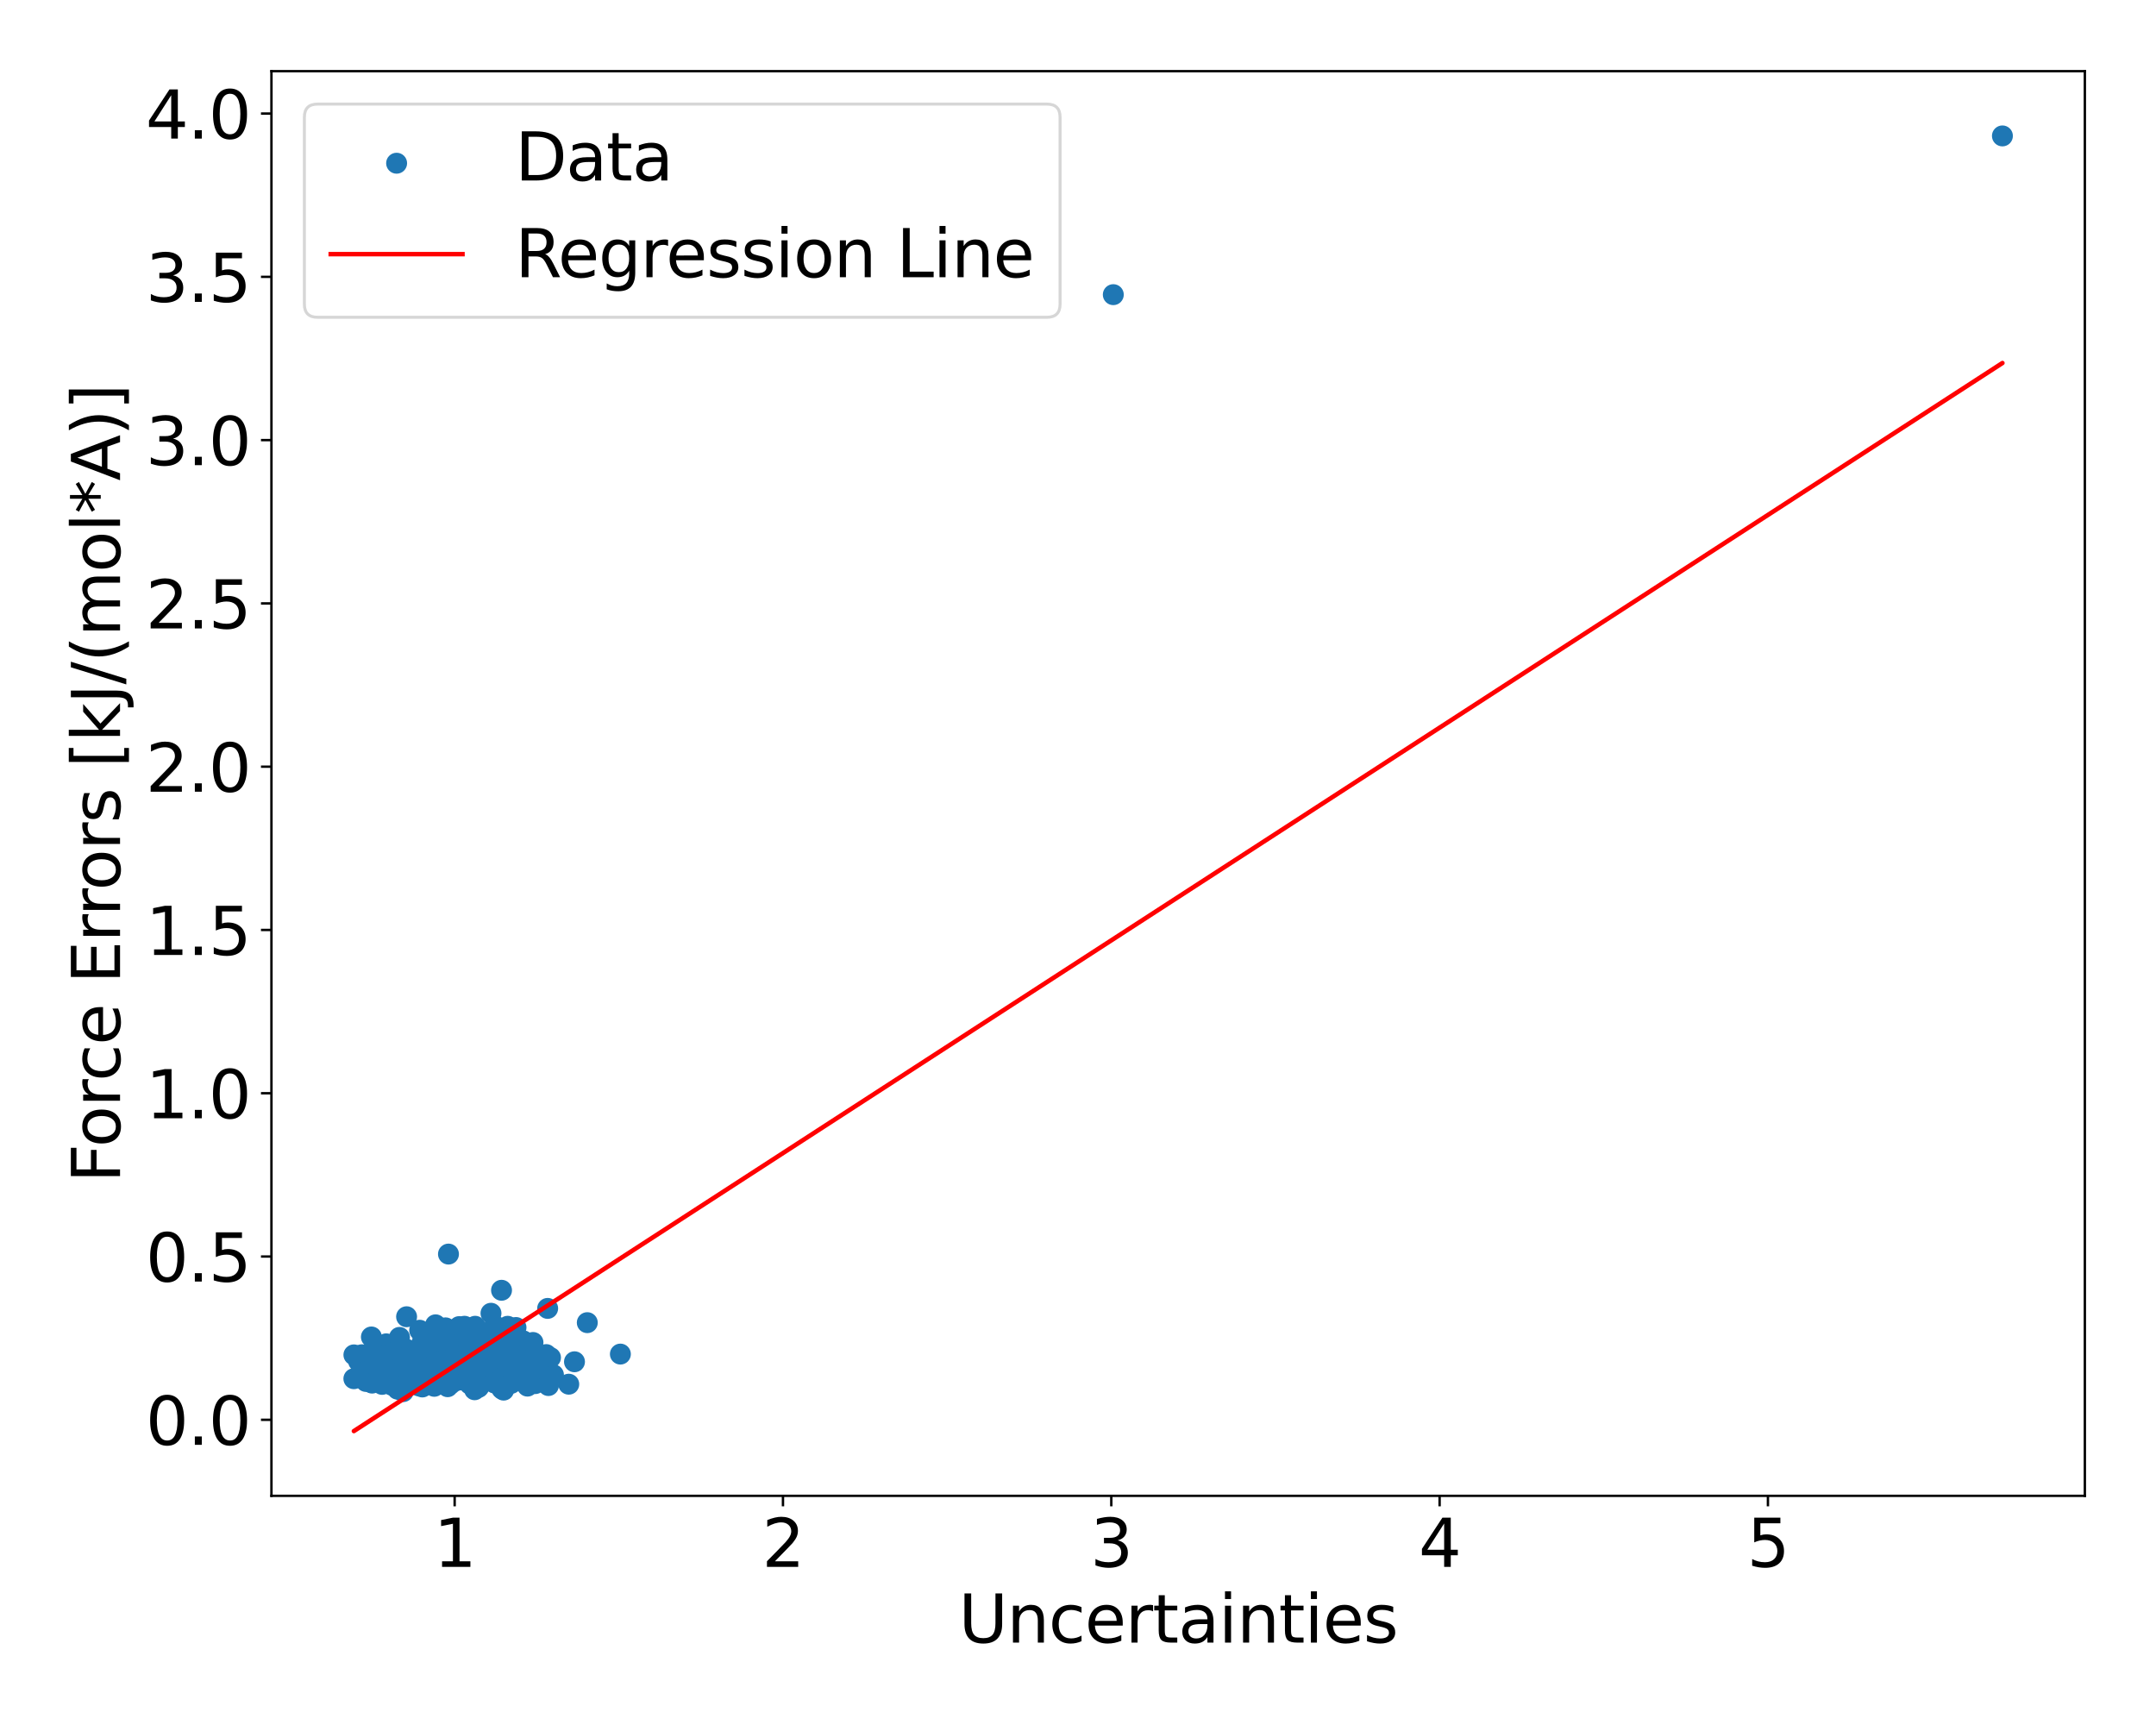 <?xml version="1.0" encoding="utf-8" standalone="no"?>
<!DOCTYPE svg PUBLIC "-//W3C//DTD SVG 1.1//EN"
  "http://www.w3.org/Graphics/SVG/1.1/DTD/svg11.dtd">
<svg xmlns:xlink="http://www.w3.org/1999/xlink" width="720pt" height="576pt" viewBox="0 0 720 576" xmlns="http://www.w3.org/2000/svg" version="1.1">
 <defs>
  <style type="text/css">*{stroke-linejoin: round; stroke-linecap: butt}</style>
 </defs>
 <g id="figure_1">
  <g id="patch_1">
   <path d="M 0 576 
L 720 576 
L 720 0 
L 0 0 
z
" style="fill: #ffffff"/>
  </g>
  <g id="axes_1">
   <g id="patch_2">
    <path d="M 90.65 499.48 
L 696.24 499.48 
L 696.24 23.76 
L 90.65 23.76 
z
" style="fill: #ffffff"/>
   </g>
   <g id="PathCollection_1">
    <defs>
     <path id="m1b61d8aa03" d="M 0 3 
C 0.796 3 1.559 2.684 2.121 2.121 
C 2.684 1.559 3 0.796 3 0 
C 3 -0.796 2.684 -1.559 2.121 -2.121 
C 1.559 -2.684 0.796 -3 0 -3 
C -0.796 -3 -1.559 -2.684 -2.121 -2.121 
C -2.684 -1.559 -3 -0.796 -3 0 
C -3 0.796 -2.684 1.559 -2.121 2.121 
C -1.559 2.684 -0.796 3 0 3 
z
" style="stroke: #1f77b4"/>
    </defs>
    <g clip-path="url(#p5ad686459d)">
     <use xlink:href="#m1b61d8aa03" x="177.163" y="457.563" style="fill: #1f77b4; stroke: #1f77b4"/>
     <use xlink:href="#m1b61d8aa03" x="161.87" y="458.184" style="fill: #1f77b4; stroke: #1f77b4"/>
     <use xlink:href="#m1b61d8aa03" x="178.26" y="457.357" style="fill: #1f77b4; stroke: #1f77b4"/>
     <use xlink:href="#m1b61d8aa03" x="164.485" y="457.314" style="fill: #1f77b4; stroke: #1f77b4"/>
     <use xlink:href="#m1b61d8aa03" x="174.708" y="447.71" style="fill: #1f77b4; stroke: #1f77b4"/>
     <use xlink:href="#m1b61d8aa03" x="160.671" y="452.769" style="fill: #1f77b4; stroke: #1f77b4"/>
     <use xlink:href="#m1b61d8aa03" x="167.578" y="458.914" style="fill: #1f77b4; stroke: #1f77b4"/>
     <use xlink:href="#m1b61d8aa03" x="156.989" y="458.279" style="fill: #1f77b4; stroke: #1f77b4"/>
     <use xlink:href="#m1b61d8aa03" x="163.14" y="456.85" style="fill: #1f77b4; stroke: #1f77b4"/>
     <use xlink:href="#m1b61d8aa03" x="174.903" y="452.737" style="fill: #1f77b4; stroke: #1f77b4"/>
     <use xlink:href="#m1b61d8aa03" x="172.32" y="443.271" style="fill: #1f77b4; stroke: #1f77b4"/>
     <use xlink:href="#m1b61d8aa03" x="164.357" y="447.689" style="fill: #1f77b4; stroke: #1f77b4"/>
     <use xlink:href="#m1b61d8aa03" x="171.224" y="460.734" style="fill: #1f77b4; stroke: #1f77b4"/>
     <use xlink:href="#m1b61d8aa03" x="172.339" y="458.097" style="fill: #1f77b4; stroke: #1f77b4"/>
     <use xlink:href="#m1b61d8aa03" x="171.737" y="457.317" style="fill: #1f77b4; stroke: #1f77b4"/>
     <use xlink:href="#m1b61d8aa03" x="169.898" y="458.122" style="fill: #1f77b4; stroke: #1f77b4"/>
     <use xlink:href="#m1b61d8aa03" x="170.591" y="459.187" style="fill: #1f77b4; stroke: #1f77b4"/>
     <use xlink:href="#m1b61d8aa03" x="154.027" y="457.974" style="fill: #1f77b4; stroke: #1f77b4"/>
     <use xlink:href="#m1b61d8aa03" x="169.049" y="454.335" style="fill: #1f77b4; stroke: #1f77b4"/>
     <use xlink:href="#m1b61d8aa03" x="180.063" y="453.742" style="fill: #1f77b4; stroke: #1f77b4"/>
     <use xlink:href="#m1b61d8aa03" x="175.294" y="450.175" style="fill: #1f77b4; stroke: #1f77b4"/>
     <use xlink:href="#m1b61d8aa03" x="169.861" y="453.471" style="fill: #1f77b4; stroke: #1f77b4"/>
     <use xlink:href="#m1b61d8aa03" x="151.695" y="453.722" style="fill: #1f77b4; stroke: #1f77b4"/>
     <use xlink:href="#m1b61d8aa03" x="196.126" y="441.653" style="fill: #1f77b4; stroke: #1f77b4"/>
     <use xlink:href="#m1b61d8aa03" x="167.813" y="451.789" style="fill: #1f77b4; stroke: #1f77b4"/>
     <use xlink:href="#m1b61d8aa03" x="162.494" y="453.768" style="fill: #1f77b4; stroke: #1f77b4"/>
     <use xlink:href="#m1b61d8aa03" x="174.359" y="456.214" style="fill: #1f77b4; stroke: #1f77b4"/>
     <use xlink:href="#m1b61d8aa03" x="162.601" y="457.067" style="fill: #1f77b4; stroke: #1f77b4"/>
     <use xlink:href="#m1b61d8aa03" x="163.464" y="455.971" style="fill: #1f77b4; stroke: #1f77b4"/>
     <use xlink:href="#m1b61d8aa03" x="169.544" y="442.865" style="fill: #1f77b4; stroke: #1f77b4"/>
     <use xlink:href="#m1b61d8aa03" x="176.848" y="453.615" style="fill: #1f77b4; stroke: #1f77b4"/>
     <use xlink:href="#m1b61d8aa03" x="163.392" y="460.973" style="fill: #1f77b4; stroke: #1f77b4"/>
     <use xlink:href="#m1b61d8aa03" x="167.53" y="457.758" style="fill: #1f77b4; stroke: #1f77b4"/>
     <use xlink:href="#m1b61d8aa03" x="169.732" y="458.835" style="fill: #1f77b4; stroke: #1f77b4"/>
     <use xlink:href="#m1b61d8aa03" x="150.502" y="452.655" style="fill: #1f77b4; stroke: #1f77b4"/>
     <use xlink:href="#m1b61d8aa03" x="159.039" y="459.425" style="fill: #1f77b4; stroke: #1f77b4"/>
     <use xlink:href="#m1b61d8aa03" x="173.868" y="454.674" style="fill: #1f77b4; stroke: #1f77b4"/>
     <use xlink:href="#m1b61d8aa03" x="159.416" y="458.473" style="fill: #1f77b4; stroke: #1f77b4"/>
     <use xlink:href="#m1b61d8aa03" x="159.334" y="458.288" style="fill: #1f77b4; stroke: #1f77b4"/>
     <use xlink:href="#m1b61d8aa03" x="173.817" y="458.603" style="fill: #1f77b4; stroke: #1f77b4"/>
     <use xlink:href="#m1b61d8aa03" x="179.716" y="456.167" style="fill: #1f77b4; stroke: #1f77b4"/>
     <use xlink:href="#m1b61d8aa03" x="183.842" y="453.318" style="fill: #1f77b4; stroke: #1f77b4"/>
     <use xlink:href="#m1b61d8aa03" x="166.888" y="451.616" style="fill: #1f77b4; stroke: #1f77b4"/>
     <use xlink:href="#m1b61d8aa03" x="165.238" y="452.907" style="fill: #1f77b4; stroke: #1f77b4"/>
     <use xlink:href="#m1b61d8aa03" x="164.853" y="454.936" style="fill: #1f77b4; stroke: #1f77b4"/>
     <use xlink:href="#m1b61d8aa03" x="157.838" y="455.613" style="fill: #1f77b4; stroke: #1f77b4"/>
     <use xlink:href="#m1b61d8aa03" x="165.939" y="455.959" style="fill: #1f77b4; stroke: #1f77b4"/>
     <use xlink:href="#m1b61d8aa03" x="152.388" y="457.617" style="fill: #1f77b4; stroke: #1f77b4"/>
     <use xlink:href="#m1b61d8aa03" x="165.576" y="449.268" style="fill: #1f77b4; stroke: #1f77b4"/>
     <use xlink:href="#m1b61d8aa03" x="151.141" y="458.038" style="fill: #1f77b4; stroke: #1f77b4"/>
     <use xlink:href="#m1b61d8aa03" x="156.646" y="459.043" style="fill: #1f77b4; stroke: #1f77b4"/>
     <use xlink:href="#m1b61d8aa03" x="171.01" y="445.494" style="fill: #1f77b4; stroke: #1f77b4"/>
     <use xlink:href="#m1b61d8aa03" x="167.657" y="454.304" style="fill: #1f77b4; stroke: #1f77b4"/>
     <use xlink:href="#m1b61d8aa03" x="180.921" y="458.004" style="fill: #1f77b4; stroke: #1f77b4"/>
     <use xlink:href="#m1b61d8aa03" x="162.401" y="457.555" style="fill: #1f77b4; stroke: #1f77b4"/>
     <use xlink:href="#m1b61d8aa03" x="164.585" y="454.821" style="fill: #1f77b4; stroke: #1f77b4"/>
     <use xlink:href="#m1b61d8aa03" x="165.083" y="456.27" style="fill: #1f77b4; stroke: #1f77b4"/>
     <use xlink:href="#m1b61d8aa03" x="158.872" y="457.732" style="fill: #1f77b4; stroke: #1f77b4"/>
     <use xlink:href="#m1b61d8aa03" x="162.034" y="457.312" style="fill: #1f77b4; stroke: #1f77b4"/>
     <use xlink:href="#m1b61d8aa03" x="170.098" y="459.614" style="fill: #1f77b4; stroke: #1f77b4"/>
     <use xlink:href="#m1b61d8aa03" x="147.36" y="458.451" style="fill: #1f77b4; stroke: #1f77b4"/>
     <use xlink:href="#m1b61d8aa03" x="168.636" y="455.314" style="fill: #1f77b4; stroke: #1f77b4"/>
     <use xlink:href="#m1b61d8aa03" x="168.642" y="459.592" style="fill: #1f77b4; stroke: #1f77b4"/>
     <use xlink:href="#m1b61d8aa03" x="170.658" y="456.985" style="fill: #1f77b4; stroke: #1f77b4"/>
     <use xlink:href="#m1b61d8aa03" x="159.34" y="457.132" style="fill: #1f77b4; stroke: #1f77b4"/>
     <use xlink:href="#m1b61d8aa03" x="166.644" y="448.626" style="fill: #1f77b4; stroke: #1f77b4"/>
     <use xlink:href="#m1b61d8aa03" x="165.704" y="456.066" style="fill: #1f77b4; stroke: #1f77b4"/>
     <use xlink:href="#m1b61d8aa03" x="166.639" y="455.456" style="fill: #1f77b4; stroke: #1f77b4"/>
     <use xlink:href="#m1b61d8aa03" x="184.831" y="459.083" style="fill: #1f77b4; stroke: #1f77b4"/>
     <use xlink:href="#m1b61d8aa03" x="169.961" y="457.216" style="fill: #1f77b4; stroke: #1f77b4"/>
     <use xlink:href="#m1b61d8aa03" x="164.654" y="447.542" style="fill: #1f77b4; stroke: #1f77b4"/>
     <use xlink:href="#m1b61d8aa03" x="152.918" y="454.631" style="fill: #1f77b4; stroke: #1f77b4"/>
     <use xlink:href="#m1b61d8aa03" x="182.892" y="436.893" style="fill: #1f77b4; stroke: #1f77b4"/>
     <use xlink:href="#m1b61d8aa03" x="171.596" y="454.647" style="fill: #1f77b4; stroke: #1f77b4"/>
     <use xlink:href="#m1b61d8aa03" x="177.16" y="458.873" style="fill: #1f77b4; stroke: #1f77b4"/>
     <use xlink:href="#m1b61d8aa03" x="160.087" y="450.178" style="fill: #1f77b4; stroke: #1f77b4"/>
     <use xlink:href="#m1b61d8aa03" x="161.158" y="452.645" style="fill: #1f77b4; stroke: #1f77b4"/>
     <use xlink:href="#m1b61d8aa03" x="164.403" y="459.14" style="fill: #1f77b4; stroke: #1f77b4"/>
     <use xlink:href="#m1b61d8aa03" x="167.864" y="456.211" style="fill: #1f77b4; stroke: #1f77b4"/>
     <use xlink:href="#m1b61d8aa03" x="166.511" y="460.172" style="fill: #1f77b4; stroke: #1f77b4"/>
     <use xlink:href="#m1b61d8aa03" x="174.479" y="457.526" style="fill: #1f77b4; stroke: #1f77b4"/>
     <use xlink:href="#m1b61d8aa03" x="164.756" y="452.05" style="fill: #1f77b4; stroke: #1f77b4"/>
     <use xlink:href="#m1b61d8aa03" x="163.465" y="447.8" style="fill: #1f77b4; stroke: #1f77b4"/>
     <use xlink:href="#m1b61d8aa03" x="160.612" y="460.685" style="fill: #1f77b4; stroke: #1f77b4"/>
     <use xlink:href="#m1b61d8aa03" x="160.854" y="451.395" style="fill: #1f77b4; stroke: #1f77b4"/>
     <use xlink:href="#m1b61d8aa03" x="166.951" y="458.069" style="fill: #1f77b4; stroke: #1f77b4"/>
     <use xlink:href="#m1b61d8aa03" x="169.828" y="458.519" style="fill: #1f77b4; stroke: #1f77b4"/>
     <use xlink:href="#m1b61d8aa03" x="170.443" y="454.408" style="fill: #1f77b4; stroke: #1f77b4"/>
     <use xlink:href="#m1b61d8aa03" x="171.757" y="452.368" style="fill: #1f77b4; stroke: #1f77b4"/>
     <use xlink:href="#m1b61d8aa03" x="155.493" y="458.413" style="fill: #1f77b4; stroke: #1f77b4"/>
     <use xlink:href="#m1b61d8aa03" x="167.993" y="460.609" style="fill: #1f77b4; stroke: #1f77b4"/>
     <use xlink:href="#m1b61d8aa03" x="162.016" y="457.219" style="fill: #1f77b4; stroke: #1f77b4"/>
     <use xlink:href="#m1b61d8aa03" x="172.921" y="453.075" style="fill: #1f77b4; stroke: #1f77b4"/>
     <use xlink:href="#m1b61d8aa03" x="178.754" y="462.003" style="fill: #1f77b4; stroke: #1f77b4"/>
     <use xlink:href="#m1b61d8aa03" x="159.287" y="457.199" style="fill: #1f77b4; stroke: #1f77b4"/>
     <use xlink:href="#m1b61d8aa03" x="173.667" y="451.748" style="fill: #1f77b4; stroke: #1f77b4"/>
     <use xlink:href="#m1b61d8aa03" x="178.332" y="456.564" style="fill: #1f77b4; stroke: #1f77b4"/>
     <use xlink:href="#m1b61d8aa03" x="160.188" y="452.268" style="fill: #1f77b4; stroke: #1f77b4"/>
     <use xlink:href="#m1b61d8aa03" x="175.012" y="459.13" style="fill: #1f77b4; stroke: #1f77b4"/>
     <use xlink:href="#m1b61d8aa03" x="156.795" y="452.752" style="fill: #1f77b4; stroke: #1f77b4"/>
     <use xlink:href="#m1b61d8aa03" x="164.932" y="456.647" style="fill: #1f77b4; stroke: #1f77b4"/>
     <use xlink:href="#m1b61d8aa03" x="171.926" y="455.472" style="fill: #1f77b4; stroke: #1f77b4"/>
     <use xlink:href="#m1b61d8aa03" x="167.592" y="454.171" style="fill: #1f77b4; stroke: #1f77b4"/>
     <use xlink:href="#m1b61d8aa03" x="179.052" y="461.358" style="fill: #1f77b4; stroke: #1f77b4"/>
     <use xlink:href="#m1b61d8aa03" x="158.452" y="458.867" style="fill: #1f77b4; stroke: #1f77b4"/>
     <use xlink:href="#m1b61d8aa03" x="151.266" y="459.129" style="fill: #1f77b4; stroke: #1f77b4"/>
     <use xlink:href="#m1b61d8aa03" x="174.464" y="457.641" style="fill: #1f77b4; stroke: #1f77b4"/>
     <use xlink:href="#m1b61d8aa03" x="155.808" y="459.502" style="fill: #1f77b4; stroke: #1f77b4"/>
     <use xlink:href="#m1b61d8aa03" x="165.619" y="445.128" style="fill: #1f77b4; stroke: #1f77b4"/>
     <use xlink:href="#m1b61d8aa03" x="159.048" y="454.851" style="fill: #1f77b4; stroke: #1f77b4"/>
     <use xlink:href="#m1b61d8aa03" x="167.487" y="430.84" style="fill: #1f77b4; stroke: #1f77b4"/>
     <use xlink:href="#m1b61d8aa03" x="175.57" y="456.391" style="fill: #1f77b4; stroke: #1f77b4"/>
     <use xlink:href="#m1b61d8aa03" x="167.588" y="463.765" style="fill: #1f77b4; stroke: #1f77b4"/>
     <use xlink:href="#m1b61d8aa03" x="157.054" y="452.016" style="fill: #1f77b4; stroke: #1f77b4"/>
     <use xlink:href="#m1b61d8aa03" x="161.259" y="451.196" style="fill: #1f77b4; stroke: #1f77b4"/>
     <use xlink:href="#m1b61d8aa03" x="162.23" y="446.839" style="fill: #1f77b4; stroke: #1f77b4"/>
     <use xlink:href="#m1b61d8aa03" x="148.221" y="459.609" style="fill: #1f77b4; stroke: #1f77b4"/>
     <use xlink:href="#m1b61d8aa03" x="170.062" y="459.116" style="fill: #1f77b4; stroke: #1f77b4"/>
     <use xlink:href="#m1b61d8aa03" x="163.965" y="438.516" style="fill: #1f77b4; stroke: #1f77b4"/>
     <use xlink:href="#m1b61d8aa03" x="166.069" y="454.79" style="fill: #1f77b4; stroke: #1f77b4"/>
     <use xlink:href="#m1b61d8aa03" x="164.651" y="448.898" style="fill: #1f77b4; stroke: #1f77b4"/>
     <use xlink:href="#m1b61d8aa03" x="157.371" y="459.984" style="fill: #1f77b4; stroke: #1f77b4"/>
     <use xlink:href="#m1b61d8aa03" x="165.559" y="454.427" style="fill: #1f77b4; stroke: #1f77b4"/>
     <use xlink:href="#m1b61d8aa03" x="156.393" y="458.374" style="fill: #1f77b4; stroke: #1f77b4"/>
     <use xlink:href="#m1b61d8aa03" x="160.034" y="451.148" style="fill: #1f77b4; stroke: #1f77b4"/>
     <use xlink:href="#m1b61d8aa03" x="176.821" y="459.144" style="fill: #1f77b4; stroke: #1f77b4"/>
     <use xlink:href="#m1b61d8aa03" x="162.487" y="455.333" style="fill: #1f77b4; stroke: #1f77b4"/>
     <use xlink:href="#m1b61d8aa03" x="163.766" y="455.273" style="fill: #1f77b4; stroke: #1f77b4"/>
     <use xlink:href="#m1b61d8aa03" x="165.752" y="457.448" style="fill: #1f77b4; stroke: #1f77b4"/>
     <use xlink:href="#m1b61d8aa03" x="170.848" y="459.54" style="fill: #1f77b4; stroke: #1f77b4"/>
     <use xlink:href="#m1b61d8aa03" x="159.107" y="460.614" style="fill: #1f77b4; stroke: #1f77b4"/>
     <use xlink:href="#m1b61d8aa03" x="154.47" y="458.261" style="fill: #1f77b4; stroke: #1f77b4"/>
     <use xlink:href="#m1b61d8aa03" x="177.791" y="460.799" style="fill: #1f77b4; stroke: #1f77b4"/>
     <use xlink:href="#m1b61d8aa03" x="161.963" y="448.349" style="fill: #1f77b4; stroke: #1f77b4"/>
     <use xlink:href="#m1b61d8aa03" x="156.912" y="455.81" style="fill: #1f77b4; stroke: #1f77b4"/>
     <use xlink:href="#m1b61d8aa03" x="155.403" y="453.613" style="fill: #1f77b4; stroke: #1f77b4"/>
     <use xlink:href="#m1b61d8aa03" x="170.908" y="458.452" style="fill: #1f77b4; stroke: #1f77b4"/>
     <use xlink:href="#m1b61d8aa03" x="157.485" y="456.335" style="fill: #1f77b4; stroke: #1f77b4"/>
     <use xlink:href="#m1b61d8aa03" x="167.262" y="456.531" style="fill: #1f77b4; stroke: #1f77b4"/>
     <use xlink:href="#m1b61d8aa03" x="168.266" y="461.36" style="fill: #1f77b4; stroke: #1f77b4"/>
     <use xlink:href="#m1b61d8aa03" x="177.317" y="456.892" style="fill: #1f77b4; stroke: #1f77b4"/>
     <use xlink:href="#m1b61d8aa03" x="152.635" y="459.862" style="fill: #1f77b4; stroke: #1f77b4"/>
     <use xlink:href="#m1b61d8aa03" x="164.088" y="459.09" style="fill: #1f77b4; stroke: #1f77b4"/>
     <use xlink:href="#m1b61d8aa03" x="160.562" y="452.76" style="fill: #1f77b4; stroke: #1f77b4"/>
     <use xlink:href="#m1b61d8aa03" x="160.363" y="455.598" style="fill: #1f77b4; stroke: #1f77b4"/>
     <use xlink:href="#m1b61d8aa03" x="168.223" y="458.088" style="fill: #1f77b4; stroke: #1f77b4"/>
     <use xlink:href="#m1b61d8aa03" x="177.651" y="453.102" style="fill: #1f77b4; stroke: #1f77b4"/>
     <use xlink:href="#m1b61d8aa03" x="173.813" y="458.856" style="fill: #1f77b4; stroke: #1f77b4"/>
     <use xlink:href="#m1b61d8aa03" x="154.472" y="459.299" style="fill: #1f77b4; stroke: #1f77b4"/>
     <use xlink:href="#m1b61d8aa03" x="175.443" y="461.529" style="fill: #1f77b4; stroke: #1f77b4"/>
     <use xlink:href="#m1b61d8aa03" x="176.317" y="459.068" style="fill: #1f77b4; stroke: #1f77b4"/>
     <use xlink:href="#m1b61d8aa03" x="159.203" y="450.052" style="fill: #1f77b4; stroke: #1f77b4"/>
     <use xlink:href="#m1b61d8aa03" x="167.413" y="459.586" style="fill: #1f77b4; stroke: #1f77b4"/>
     <use xlink:href="#m1b61d8aa03" x="172.542" y="458.962" style="fill: #1f77b4; stroke: #1f77b4"/>
     <use xlink:href="#m1b61d8aa03" x="174.511" y="460.643" style="fill: #1f77b4; stroke: #1f77b4"/>
     <use xlink:href="#m1b61d8aa03" x="148.169" y="450.369" style="fill: #1f77b4; stroke: #1f77b4"/>
     <use xlink:href="#m1b61d8aa03" x="173.11" y="454.151" style="fill: #1f77b4; stroke: #1f77b4"/>
     <use xlink:href="#m1b61d8aa03" x="189.938" y="462.201" style="fill: #1f77b4; stroke: #1f77b4"/>
     <use xlink:href="#m1b61d8aa03" x="173.18" y="457.859" style="fill: #1f77b4; stroke: #1f77b4"/>
     <use xlink:href="#m1b61d8aa03" x="162.375" y="453.894" style="fill: #1f77b4; stroke: #1f77b4"/>
     <use xlink:href="#m1b61d8aa03" x="149.07" y="459.884" style="fill: #1f77b4; stroke: #1f77b4"/>
     <use xlink:href="#m1b61d8aa03" x="169.658" y="461.748" style="fill: #1f77b4; stroke: #1f77b4"/>
     <use xlink:href="#m1b61d8aa03" x="160.22" y="454.335" style="fill: #1f77b4; stroke: #1f77b4"/>
     <use xlink:href="#m1b61d8aa03" x="167.704" y="455.045" style="fill: #1f77b4; stroke: #1f77b4"/>
     <use xlink:href="#m1b61d8aa03" x="149.508" y="461.37" style="fill: #1f77b4; stroke: #1f77b4"/>
     <use xlink:href="#m1b61d8aa03" x="158.179" y="457.01" style="fill: #1f77b4; stroke: #1f77b4"/>
     <use xlink:href="#m1b61d8aa03" x="169.229" y="459.667" style="fill: #1f77b4; stroke: #1f77b4"/>
     <use xlink:href="#m1b61d8aa03" x="166.205" y="457.512" style="fill: #1f77b4; stroke: #1f77b4"/>
     <use xlink:href="#m1b61d8aa03" x="163.475" y="460.878" style="fill: #1f77b4; stroke: #1f77b4"/>
     <use xlink:href="#m1b61d8aa03" x="183.15" y="462.654" style="fill: #1f77b4; stroke: #1f77b4"/>
     <use xlink:href="#m1b61d8aa03" x="166.485" y="459.728" style="fill: #1f77b4; stroke: #1f77b4"/>
     <use xlink:href="#m1b61d8aa03" x="144.44" y="453.445" style="fill: #1f77b4; stroke: #1f77b4"/>
     <use xlink:href="#m1b61d8aa03" x="371.79" y="98.39" style="fill: #1f77b4; stroke: #1f77b4"/>
     <use xlink:href="#m1b61d8aa03" x="176.158" y="462.843" style="fill: #1f77b4; stroke: #1f77b4"/>
     <use xlink:href="#m1b61d8aa03" x="169.052" y="456.66" style="fill: #1f77b4; stroke: #1f77b4"/>
     <use xlink:href="#m1b61d8aa03" x="152.607" y="460.956" style="fill: #1f77b4; stroke: #1f77b4"/>
     <use xlink:href="#m1b61d8aa03" x="167.08" y="458.184" style="fill: #1f77b4; stroke: #1f77b4"/>
     <use xlink:href="#m1b61d8aa03" x="158.749" y="449.832" style="fill: #1f77b4; stroke: #1f77b4"/>
     <use xlink:href="#m1b61d8aa03" x="163.305" y="457.92" style="fill: #1f77b4; stroke: #1f77b4"/>
     <use xlink:href="#m1b61d8aa03" x="160.465" y="457.896" style="fill: #1f77b4; stroke: #1f77b4"/>
     <use xlink:href="#m1b61d8aa03" x="168.455" y="462.448" style="fill: #1f77b4; stroke: #1f77b4"/>
     <use xlink:href="#m1b61d8aa03" x="161.785" y="457.087" style="fill: #1f77b4; stroke: #1f77b4"/>
     <use xlink:href="#m1b61d8aa03" x="169.764" y="456.529" style="fill: #1f77b4; stroke: #1f77b4"/>
     <use xlink:href="#m1b61d8aa03" x="175.764" y="456.405" style="fill: #1f77b4; stroke: #1f77b4"/>
     <use xlink:href="#m1b61d8aa03" x="175.242" y="457.051" style="fill: #1f77b4; stroke: #1f77b4"/>
     <use xlink:href="#m1b61d8aa03" x="169.287" y="459.077" style="fill: #1f77b4; stroke: #1f77b4"/>
     <use xlink:href="#m1b61d8aa03" x="171.034" y="455.016" style="fill: #1f77b4; stroke: #1f77b4"/>
     <use xlink:href="#m1b61d8aa03" x="168.981" y="458.217" style="fill: #1f77b4; stroke: #1f77b4"/>
     <use xlink:href="#m1b61d8aa03" x="164.048" y="456.574" style="fill: #1f77b4; stroke: #1f77b4"/>
     <use xlink:href="#m1b61d8aa03" x="155.804" y="455.411" style="fill: #1f77b4; stroke: #1f77b4"/>
     <use xlink:href="#m1b61d8aa03" x="182.415" y="452.314" style="fill: #1f77b4; stroke: #1f77b4"/>
     <use xlink:href="#m1b61d8aa03" x="175.523" y="457.409" style="fill: #1f77b4; stroke: #1f77b4"/>
     <use xlink:href="#m1b61d8aa03" x="160.37" y="461.183" style="fill: #1f77b4; stroke: #1f77b4"/>
     <use xlink:href="#m1b61d8aa03" x="161.927" y="454.29" style="fill: #1f77b4; stroke: #1f77b4"/>
     <use xlink:href="#m1b61d8aa03" x="177.065" y="458.013" style="fill: #1f77b4; stroke: #1f77b4"/>
     <use xlink:href="#m1b61d8aa03" x="167.362" y="456.337" style="fill: #1f77b4; stroke: #1f77b4"/>
     <use xlink:href="#m1b61d8aa03" x="152.714" y="452.96" style="fill: #1f77b4; stroke: #1f77b4"/>
     <use xlink:href="#m1b61d8aa03" x="173.965" y="452.527" style="fill: #1f77b4; stroke: #1f77b4"/>
     <use xlink:href="#m1b61d8aa03" x="166.561" y="457.105" style="fill: #1f77b4; stroke: #1f77b4"/>
     <use xlink:href="#m1b61d8aa03" x="173.597" y="449.807" style="fill: #1f77b4; stroke: #1f77b4"/>
     <use xlink:href="#m1b61d8aa03" x="165.222" y="442.605" style="fill: #1f77b4; stroke: #1f77b4"/>
     <use xlink:href="#m1b61d8aa03" x="170.707" y="461.931" style="fill: #1f77b4; stroke: #1f77b4"/>
     <use xlink:href="#m1b61d8aa03" x="168.756" y="453.46" style="fill: #1f77b4; stroke: #1f77b4"/>
     <use xlink:href="#m1b61d8aa03" x="158.465" y="453.761" style="fill: #1f77b4; stroke: #1f77b4"/>
     <use xlink:href="#m1b61d8aa03" x="161.171" y="457.959" style="fill: #1f77b4; stroke: #1f77b4"/>
     <use xlink:href="#m1b61d8aa03" x="172.45" y="449.875" style="fill: #1f77b4; stroke: #1f77b4"/>
     <use xlink:href="#m1b61d8aa03" x="168.385" y="455.211" style="fill: #1f77b4; stroke: #1f77b4"/>
     <use xlink:href="#m1b61d8aa03" x="152.482" y="457.901" style="fill: #1f77b4; stroke: #1f77b4"/>
     <use xlink:href="#m1b61d8aa03" x="172.886" y="457.624" style="fill: #1f77b4; stroke: #1f77b4"/>
     <use xlink:href="#m1b61d8aa03" x="165.578" y="459.016" style="fill: #1f77b4; stroke: #1f77b4"/>
     <use xlink:href="#m1b61d8aa03" x="159.923" y="459.66" style="fill: #1f77b4; stroke: #1f77b4"/>
     <use xlink:href="#m1b61d8aa03" x="174.564" y="458.402" style="fill: #1f77b4; stroke: #1f77b4"/>
     <use xlink:href="#m1b61d8aa03" x="170.404" y="461.469" style="fill: #1f77b4; stroke: #1f77b4"/>
     <use xlink:href="#m1b61d8aa03" x="169.49" y="458.208" style="fill: #1f77b4; stroke: #1f77b4"/>
     <use xlink:href="#m1b61d8aa03" x="167.792" y="450.087" style="fill: #1f77b4; stroke: #1f77b4"/>
     <use xlink:href="#m1b61d8aa03" x="160.508" y="462.322" style="fill: #1f77b4; stroke: #1f77b4"/>
     <use xlink:href="#m1b61d8aa03" x="163.013" y="455.512" style="fill: #1f77b4; stroke: #1f77b4"/>
     <use xlink:href="#m1b61d8aa03" x="166.584" y="450.723" style="fill: #1f77b4; stroke: #1f77b4"/>
     <use xlink:href="#m1b61d8aa03" x="165.194" y="461.827" style="fill: #1f77b4; stroke: #1f77b4"/>
     <use xlink:href="#m1b61d8aa03" x="207.178" y="452.148" style="fill: #1f77b4; stroke: #1f77b4"/>
     <use xlink:href="#m1b61d8aa03" x="183.149" y="457.697" style="fill: #1f77b4; stroke: #1f77b4"/>
     <use xlink:href="#m1b61d8aa03" x="166.64" y="453.799" style="fill: #1f77b4; stroke: #1f77b4"/>
     <use xlink:href="#m1b61d8aa03" x="161.483" y="453.368" style="fill: #1f77b4; stroke: #1f77b4"/>
     <use xlink:href="#m1b61d8aa03" x="160.809" y="454.341" style="fill: #1f77b4; stroke: #1f77b4"/>
     <use xlink:href="#m1b61d8aa03" x="158.76" y="453.815" style="fill: #1f77b4; stroke: #1f77b4"/>
     <use xlink:href="#m1b61d8aa03" x="154.258" y="448.095" style="fill: #1f77b4; stroke: #1f77b4"/>
     <use xlink:href="#m1b61d8aa03" x="162.833" y="457.75" style="fill: #1f77b4; stroke: #1f77b4"/>
     <use xlink:href="#m1b61d8aa03" x="159.951" y="461.935" style="fill: #1f77b4; stroke: #1f77b4"/>
     <use xlink:href="#m1b61d8aa03" x="174.738" y="454.12" style="fill: #1f77b4; stroke: #1f77b4"/>
     <use xlink:href="#m1b61d8aa03" x="158.754" y="462.091" style="fill: #1f77b4; stroke: #1f77b4"/>
     <use xlink:href="#m1b61d8aa03" x="165.34" y="454.53" style="fill: #1f77b4; stroke: #1f77b4"/>
     <use xlink:href="#m1b61d8aa03" x="168.191" y="464.178" style="fill: #1f77b4; stroke: #1f77b4"/>
     <use xlink:href="#m1b61d8aa03" x="157.346" y="454.403" style="fill: #1f77b4; stroke: #1f77b4"/>
     <use xlink:href="#m1b61d8aa03" x="153.445" y="452.913" style="fill: #1f77b4; stroke: #1f77b4"/>
     <use xlink:href="#m1b61d8aa03" x="169.153" y="454.714" style="fill: #1f77b4; stroke: #1f77b4"/>
     <use xlink:href="#m1b61d8aa03" x="171.185" y="452.393" style="fill: #1f77b4; stroke: #1f77b4"/>
     <use xlink:href="#m1b61d8aa03" x="174.151" y="455.049" style="fill: #1f77b4; stroke: #1f77b4"/>
     <use xlink:href="#m1b61d8aa03" x="166.48" y="451.82" style="fill: #1f77b4; stroke: #1f77b4"/>
     <use xlink:href="#m1b61d8aa03" x="183.84" y="459.629" style="fill: #1f77b4; stroke: #1f77b4"/>
     <use xlink:href="#m1b61d8aa03" x="151.615" y="455.034" style="fill: #1f77b4; stroke: #1f77b4"/>
     <use xlink:href="#m1b61d8aa03" x="164.528" y="459.078" style="fill: #1f77b4; stroke: #1f77b4"/>
     <use xlink:href="#m1b61d8aa03" x="154.611" y="455.634" style="fill: #1f77b4; stroke: #1f77b4"/>
     <use xlink:href="#m1b61d8aa03" x="175.78" y="457.818" style="fill: #1f77b4; stroke: #1f77b4"/>
     <use xlink:href="#m1b61d8aa03" x="166.318" y="448.094" style="fill: #1f77b4; stroke: #1f77b4"/>
     <use xlink:href="#m1b61d8aa03" x="171.305" y="457.77" style="fill: #1f77b4; stroke: #1f77b4"/>
     <use xlink:href="#m1b61d8aa03" x="156.84" y="462.134" style="fill: #1f77b4; stroke: #1f77b4"/>
     <use xlink:href="#m1b61d8aa03" x="177.991" y="448.27" style="fill: #1f77b4; stroke: #1f77b4"/>
     <use xlink:href="#m1b61d8aa03" x="165.249" y="452.585" style="fill: #1f77b4; stroke: #1f77b4"/>
     <use xlink:href="#m1b61d8aa03" x="176.578" y="460.02" style="fill: #1f77b4; stroke: #1f77b4"/>
     <use xlink:href="#m1b61d8aa03" x="166.945" y="449.643" style="fill: #1f77b4; stroke: #1f77b4"/>
     <use xlink:href="#m1b61d8aa03" x="161.269" y="454.457" style="fill: #1f77b4; stroke: #1f77b4"/>
     <use xlink:href="#m1b61d8aa03" x="157.287" y="458.044" style="fill: #1f77b4; stroke: #1f77b4"/>
     <use xlink:href="#m1b61d8aa03" x="172.574" y="449.223" style="fill: #1f77b4; stroke: #1f77b4"/>
     <use xlink:href="#m1b61d8aa03" x="147.678" y="456.763" style="fill: #1f77b4; stroke: #1f77b4"/>
     <use xlink:href="#m1b61d8aa03" x="173.932" y="455.676" style="fill: #1f77b4; stroke: #1f77b4"/>
     <use xlink:href="#m1b61d8aa03" x="154.861" y="459.269" style="fill: #1f77b4; stroke: #1f77b4"/>
     <use xlink:href="#m1b61d8aa03" x="134.183" y="455.242" style="fill: #1f77b4; stroke: #1f77b4"/>
     <use xlink:href="#m1b61d8aa03" x="142.859" y="456.982" style="fill: #1f77b4; stroke: #1f77b4"/>
     <use xlink:href="#m1b61d8aa03" x="146.201" y="457.356" style="fill: #1f77b4; stroke: #1f77b4"/>
     <use xlink:href="#m1b61d8aa03" x="148.835" y="458.499" style="fill: #1f77b4; stroke: #1f77b4"/>
     <use xlink:href="#m1b61d8aa03" x="155.893" y="457.877" style="fill: #1f77b4; stroke: #1f77b4"/>
     <use xlink:href="#m1b61d8aa03" x="161.991" y="454.955" style="fill: #1f77b4; stroke: #1f77b4"/>
     <use xlink:href="#m1b61d8aa03" x="134.651" y="464.68" style="fill: #1f77b4; stroke: #1f77b4"/>
     <use xlink:href="#m1b61d8aa03" x="149.703" y="455.178" style="fill: #1f77b4; stroke: #1f77b4"/>
     <use xlink:href="#m1b61d8aa03" x="149.769" y="455.187" style="fill: #1f77b4; stroke: #1f77b4"/>
     <use xlink:href="#m1b61d8aa03" x="141.271" y="454.958" style="fill: #1f77b4; stroke: #1f77b4"/>
     <use xlink:href="#m1b61d8aa03" x="141.898" y="454.514" style="fill: #1f77b4; stroke: #1f77b4"/>
     <use xlink:href="#m1b61d8aa03" x="154.608" y="458.576" style="fill: #1f77b4; stroke: #1f77b4"/>
     <use xlink:href="#m1b61d8aa03" x="136.364" y="456.879" style="fill: #1f77b4; stroke: #1f77b4"/>
     <use xlink:href="#m1b61d8aa03" x="152.481" y="455.908" style="fill: #1f77b4; stroke: #1f77b4"/>
     <use xlink:href="#m1b61d8aa03" x="146.576" y="455.605" style="fill: #1f77b4; stroke: #1f77b4"/>
     <use xlink:href="#m1b61d8aa03" x="134.552" y="460.568" style="fill: #1f77b4; stroke: #1f77b4"/>
     <use xlink:href="#m1b61d8aa03" x="143.425" y="458.283" style="fill: #1f77b4; stroke: #1f77b4"/>
     <use xlink:href="#m1b61d8aa03" x="144.497" y="452.826" style="fill: #1f77b4; stroke: #1f77b4"/>
     <use xlink:href="#m1b61d8aa03" x="139.128" y="453.629" style="fill: #1f77b4; stroke: #1f77b4"/>
     <use xlink:href="#m1b61d8aa03" x="150.946" y="449.408" style="fill: #1f77b4; stroke: #1f77b4"/>
     <use xlink:href="#m1b61d8aa03" x="170.497" y="450.075" style="fill: #1f77b4; stroke: #1f77b4"/>
     <use xlink:href="#m1b61d8aa03" x="132.578" y="459.187" style="fill: #1f77b4; stroke: #1f77b4"/>
     <use xlink:href="#m1b61d8aa03" x="145.904" y="458.767" style="fill: #1f77b4; stroke: #1f77b4"/>
     <use xlink:href="#m1b61d8aa03" x="148.036" y="462.212" style="fill: #1f77b4; stroke: #1f77b4"/>
     <use xlink:href="#m1b61d8aa03" x="147.554" y="457.942" style="fill: #1f77b4; stroke: #1f77b4"/>
     <use xlink:href="#m1b61d8aa03" x="132.59" y="458.172" style="fill: #1f77b4; stroke: #1f77b4"/>
     <use xlink:href="#m1b61d8aa03" x="160.932" y="460.435" style="fill: #1f77b4; stroke: #1f77b4"/>
     <use xlink:href="#m1b61d8aa03" x="151.543" y="449.667" style="fill: #1f77b4; stroke: #1f77b4"/>
     <use xlink:href="#m1b61d8aa03" x="138.118" y="460.034" style="fill: #1f77b4; stroke: #1f77b4"/>
     <use xlink:href="#m1b61d8aa03" x="159.825" y="463.273" style="fill: #1f77b4; stroke: #1f77b4"/>
     <use xlink:href="#m1b61d8aa03" x="139.699" y="455.823" style="fill: #1f77b4; stroke: #1f77b4"/>
     <use xlink:href="#m1b61d8aa03" x="147.962" y="455.634" style="fill: #1f77b4; stroke: #1f77b4"/>
     <use xlink:href="#m1b61d8aa03" x="142.083" y="446.064" style="fill: #1f77b4; stroke: #1f77b4"/>
     <use xlink:href="#m1b61d8aa03" x="162.755" y="451.012" style="fill: #1f77b4; stroke: #1f77b4"/>
     <use xlink:href="#m1b61d8aa03" x="143.741" y="453.058" style="fill: #1f77b4; stroke: #1f77b4"/>
     <use xlink:href="#m1b61d8aa03" x="138.824" y="457.893" style="fill: #1f77b4; stroke: #1f77b4"/>
     <use xlink:href="#m1b61d8aa03" x="159.316" y="457.797" style="fill: #1f77b4; stroke: #1f77b4"/>
     <use xlink:href="#m1b61d8aa03" x="149.143" y="459.479" style="fill: #1f77b4; stroke: #1f77b4"/>
     <use xlink:href="#m1b61d8aa03" x="136.399" y="458.987" style="fill: #1f77b4; stroke: #1f77b4"/>
     <use xlink:href="#m1b61d8aa03" x="144.644" y="451.38" style="fill: #1f77b4; stroke: #1f77b4"/>
     <use xlink:href="#m1b61d8aa03" x="140.713" y="458.569" style="fill: #1f77b4; stroke: #1f77b4"/>
     <use xlink:href="#m1b61d8aa03" x="148.035" y="455.908" style="fill: #1f77b4; stroke: #1f77b4"/>
     <use xlink:href="#m1b61d8aa03" x="153.385" y="456.132" style="fill: #1f77b4; stroke: #1f77b4"/>
     <use xlink:href="#m1b61d8aa03" x="159.491" y="444.02" style="fill: #1f77b4; stroke: #1f77b4"/>
     <use xlink:href="#m1b61d8aa03" x="142.816" y="455.814" style="fill: #1f77b4; stroke: #1f77b4"/>
     <use xlink:href="#m1b61d8aa03" x="142.824" y="452.346" style="fill: #1f77b4; stroke: #1f77b4"/>
     <use xlink:href="#m1b61d8aa03" x="134.807" y="458.156" style="fill: #1f77b4; stroke: #1f77b4"/>
     <use xlink:href="#m1b61d8aa03" x="142.496" y="453.707" style="fill: #1f77b4; stroke: #1f77b4"/>
     <use xlink:href="#m1b61d8aa03" x="144.897" y="458.282" style="fill: #1f77b4; stroke: #1f77b4"/>
     <use xlink:href="#m1b61d8aa03" x="160.21" y="455.443" style="fill: #1f77b4; stroke: #1f77b4"/>
     <use xlink:href="#m1b61d8aa03" x="141.994" y="456.836" style="fill: #1f77b4; stroke: #1f77b4"/>
     <use xlink:href="#m1b61d8aa03" x="141" y="453.429" style="fill: #1f77b4; stroke: #1f77b4"/>
     <use xlink:href="#m1b61d8aa03" x="144.467" y="458.629" style="fill: #1f77b4; stroke: #1f77b4"/>
     <use xlink:href="#m1b61d8aa03" x="127.814" y="457.137" style="fill: #1f77b4; stroke: #1f77b4"/>
     <use xlink:href="#m1b61d8aa03" x="142.712" y="459.212" style="fill: #1f77b4; stroke: #1f77b4"/>
     <use xlink:href="#m1b61d8aa03" x="157.938" y="453.229" style="fill: #1f77b4; stroke: #1f77b4"/>
     <use xlink:href="#m1b61d8aa03" x="150.564" y="462.078" style="fill: #1f77b4; stroke: #1f77b4"/>
     <use xlink:href="#m1b61d8aa03" x="143.769" y="457.215" style="fill: #1f77b4; stroke: #1f77b4"/>
     <use xlink:href="#m1b61d8aa03" x="144.972" y="456.398" style="fill: #1f77b4; stroke: #1f77b4"/>
     <use xlink:href="#m1b61d8aa03" x="147.071" y="460.033" style="fill: #1f77b4; stroke: #1f77b4"/>
     <use xlink:href="#m1b61d8aa03" x="136.11" y="460.708" style="fill: #1f77b4; stroke: #1f77b4"/>
     <use xlink:href="#m1b61d8aa03" x="138.91" y="457.327" style="fill: #1f77b4; stroke: #1f77b4"/>
     <use xlink:href="#m1b61d8aa03" x="146.04" y="459.321" style="fill: #1f77b4; stroke: #1f77b4"/>
     <use xlink:href="#m1b61d8aa03" x="143.794" y="454.671" style="fill: #1f77b4; stroke: #1f77b4"/>
     <use xlink:href="#m1b61d8aa03" x="159.189" y="457.247" style="fill: #1f77b4; stroke: #1f77b4"/>
     <use xlink:href="#m1b61d8aa03" x="137.895" y="458.94" style="fill: #1f77b4; stroke: #1f77b4"/>
     <use xlink:href="#m1b61d8aa03" x="137.976" y="454.097" style="fill: #1f77b4; stroke: #1f77b4"/>
     <use xlink:href="#m1b61d8aa03" x="140.945" y="457.439" style="fill: #1f77b4; stroke: #1f77b4"/>
     <use xlink:href="#m1b61d8aa03" x="155.706" y="456.027" style="fill: #1f77b4; stroke: #1f77b4"/>
     <use xlink:href="#m1b61d8aa03" x="154.353" y="453.958" style="fill: #1f77b4; stroke: #1f77b4"/>
     <use xlink:href="#m1b61d8aa03" x="131.653" y="457.899" style="fill: #1f77b4; stroke: #1f77b4"/>
     <use xlink:href="#m1b61d8aa03" x="138.448" y="455.651" style="fill: #1f77b4; stroke: #1f77b4"/>
     <use xlink:href="#m1b61d8aa03" x="161.123" y="456.935" style="fill: #1f77b4; stroke: #1f77b4"/>
     <use xlink:href="#m1b61d8aa03" x="142.244" y="456.309" style="fill: #1f77b4; stroke: #1f77b4"/>
     <use xlink:href="#m1b61d8aa03" x="131.052" y="460.777" style="fill: #1f77b4; stroke: #1f77b4"/>
     <use xlink:href="#m1b61d8aa03" x="163.252" y="456.632" style="fill: #1f77b4; stroke: #1f77b4"/>
     <use xlink:href="#m1b61d8aa03" x="145.789" y="461.95" style="fill: #1f77b4; stroke: #1f77b4"/>
     <use xlink:href="#m1b61d8aa03" x="152.291" y="455.532" style="fill: #1f77b4; stroke: #1f77b4"/>
     <use xlink:href="#m1b61d8aa03" x="150.718" y="459.352" style="fill: #1f77b4; stroke: #1f77b4"/>
     <use xlink:href="#m1b61d8aa03" x="158.502" y="451.712" style="fill: #1f77b4; stroke: #1f77b4"/>
     <use xlink:href="#m1b61d8aa03" x="149.889" y="451.516" style="fill: #1f77b4; stroke: #1f77b4"/>
     <use xlink:href="#m1b61d8aa03" x="143.353" y="455.785" style="fill: #1f77b4; stroke: #1f77b4"/>
     <use xlink:href="#m1b61d8aa03" x="152.611" y="453.737" style="fill: #1f77b4; stroke: #1f77b4"/>
     <use xlink:href="#m1b61d8aa03" x="140.4" y="458.466" style="fill: #1f77b4; stroke: #1f77b4"/>
     <use xlink:href="#m1b61d8aa03" x="141.945" y="457.971" style="fill: #1f77b4; stroke: #1f77b4"/>
     <use xlink:href="#m1b61d8aa03" x="137.861" y="460.632" style="fill: #1f77b4; stroke: #1f77b4"/>
     <use xlink:href="#m1b61d8aa03" x="154.655" y="458.532" style="fill: #1f77b4; stroke: #1f77b4"/>
     <use xlink:href="#m1b61d8aa03" x="147.864" y="455.214" style="fill: #1f77b4; stroke: #1f77b4"/>
     <use xlink:href="#m1b61d8aa03" x="131.275" y="452.104" style="fill: #1f77b4; stroke: #1f77b4"/>
     <use xlink:href="#m1b61d8aa03" x="141.802" y="452.915" style="fill: #1f77b4; stroke: #1f77b4"/>
     <use xlink:href="#m1b61d8aa03" x="139.04" y="460.916" style="fill: #1f77b4; stroke: #1f77b4"/>
     <use xlink:href="#m1b61d8aa03" x="153.686" y="460.79" style="fill: #1f77b4; stroke: #1f77b4"/>
     <use xlink:href="#m1b61d8aa03" x="148.707" y="461.705" style="fill: #1f77b4; stroke: #1f77b4"/>
     <use xlink:href="#m1b61d8aa03" x="137.229" y="457.353" style="fill: #1f77b4; stroke: #1f77b4"/>
     <use xlink:href="#m1b61d8aa03" x="142.685" y="453.863" style="fill: #1f77b4; stroke: #1f77b4"/>
     <use xlink:href="#m1b61d8aa03" x="137.579" y="455.422" style="fill: #1f77b4; stroke: #1f77b4"/>
     <use xlink:href="#m1b61d8aa03" x="141.374" y="455.536" style="fill: #1f77b4; stroke: #1f77b4"/>
     <use xlink:href="#m1b61d8aa03" x="139.043" y="454.855" style="fill: #1f77b4; stroke: #1f77b4"/>
     <use xlink:href="#m1b61d8aa03" x="139.758" y="457.247" style="fill: #1f77b4; stroke: #1f77b4"/>
     <use xlink:href="#m1b61d8aa03" x="156.816" y="456.699" style="fill: #1f77b4; stroke: #1f77b4"/>
     <use xlink:href="#m1b61d8aa03" x="130.64" y="457.345" style="fill: #1f77b4; stroke: #1f77b4"/>
     <use xlink:href="#m1b61d8aa03" x="171.317" y="450.37" style="fill: #1f77b4; stroke: #1f77b4"/>
     <use xlink:href="#m1b61d8aa03" x="141.8" y="461.254" style="fill: #1f77b4; stroke: #1f77b4"/>
     <use xlink:href="#m1b61d8aa03" x="141.057" y="458.973" style="fill: #1f77b4; stroke: #1f77b4"/>
     <use xlink:href="#m1b61d8aa03" x="132.952" y="459.251" style="fill: #1f77b4; stroke: #1f77b4"/>
     <use xlink:href="#m1b61d8aa03" x="135.781" y="439.677" style="fill: #1f77b4; stroke: #1f77b4"/>
     <use xlink:href="#m1b61d8aa03" x="147.696" y="456.918" style="fill: #1f77b4; stroke: #1f77b4"/>
     <use xlink:href="#m1b61d8aa03" x="138.382" y="454.939" style="fill: #1f77b4; stroke: #1f77b4"/>
     <use xlink:href="#m1b61d8aa03" x="149.398" y="456.477" style="fill: #1f77b4; stroke: #1f77b4"/>
     <use xlink:href="#m1b61d8aa03" x="132.437" y="456.97" style="fill: #1f77b4; stroke: #1f77b4"/>
     <use xlink:href="#m1b61d8aa03" x="154.524" y="453.12" style="fill: #1f77b4; stroke: #1f77b4"/>
     <use xlink:href="#m1b61d8aa03" x="154.668" y="458.526" style="fill: #1f77b4; stroke: #1f77b4"/>
     <use xlink:href="#m1b61d8aa03" x="159.699" y="448.954" style="fill: #1f77b4; stroke: #1f77b4"/>
     <use xlink:href="#m1b61d8aa03" x="151.553" y="456.932" style="fill: #1f77b4; stroke: #1f77b4"/>
     <use xlink:href="#m1b61d8aa03" x="162.356" y="451.185" style="fill: #1f77b4; stroke: #1f77b4"/>
     <use xlink:href="#m1b61d8aa03" x="141.047" y="463.129" style="fill: #1f77b4; stroke: #1f77b4"/>
     <use xlink:href="#m1b61d8aa03" x="163.984" y="457.782" style="fill: #1f77b4; stroke: #1f77b4"/>
     <use xlink:href="#m1b61d8aa03" x="136.991" y="457.457" style="fill: #1f77b4; stroke: #1f77b4"/>
     <use xlink:href="#m1b61d8aa03" x="135.946" y="453.461" style="fill: #1f77b4; stroke: #1f77b4"/>
     <use xlink:href="#m1b61d8aa03" x="132.877" y="460.587" style="fill: #1f77b4; stroke: #1f77b4"/>
     <use xlink:href="#m1b61d8aa03" x="145.015" y="452.486" style="fill: #1f77b4; stroke: #1f77b4"/>
     <use xlink:href="#m1b61d8aa03" x="142.171" y="458.416" style="fill: #1f77b4; stroke: #1f77b4"/>
     <use xlink:href="#m1b61d8aa03" x="147.482" y="460.929" style="fill: #1f77b4; stroke: #1f77b4"/>
     <use xlink:href="#m1b61d8aa03" x="150.712" y="453.784" style="fill: #1f77b4; stroke: #1f77b4"/>
     <use xlink:href="#m1b61d8aa03" x="148.794" y="443.389" style="fill: #1f77b4; stroke: #1f77b4"/>
     <use xlink:href="#m1b61d8aa03" x="137.346" y="458.155" style="fill: #1f77b4; stroke: #1f77b4"/>
     <use xlink:href="#m1b61d8aa03" x="140.144" y="444.184" style="fill: #1f77b4; stroke: #1f77b4"/>
     <use xlink:href="#m1b61d8aa03" x="138.552" y="455.591" style="fill: #1f77b4; stroke: #1f77b4"/>
     <use xlink:href="#m1b61d8aa03" x="138.408" y="456.923" style="fill: #1f77b4; stroke: #1f77b4"/>
     <use xlink:href="#m1b61d8aa03" x="133.495" y="458.012" style="fill: #1f77b4; stroke: #1f77b4"/>
     <use xlink:href="#m1b61d8aa03" x="139.986" y="457.84" style="fill: #1f77b4; stroke: #1f77b4"/>
     <use xlink:href="#m1b61d8aa03" x="134.818" y="459.166" style="fill: #1f77b4; stroke: #1f77b4"/>
     <use xlink:href="#m1b61d8aa03" x="141.245" y="457.546" style="fill: #1f77b4; stroke: #1f77b4"/>
     <use xlink:href="#m1b61d8aa03" x="140.813" y="455.641" style="fill: #1f77b4; stroke: #1f77b4"/>
     <use xlink:href="#m1b61d8aa03" x="149.768" y="418.754" style="fill: #1f77b4; stroke: #1f77b4"/>
     <use xlink:href="#m1b61d8aa03" x="150.637" y="450.983" style="fill: #1f77b4; stroke: #1f77b4"/>
     <use xlink:href="#m1b61d8aa03" x="155.491" y="459.739" style="fill: #1f77b4; stroke: #1f77b4"/>
     <use xlink:href="#m1b61d8aa03" x="145.734" y="458.715" style="fill: #1f77b4; stroke: #1f77b4"/>
     <use xlink:href="#m1b61d8aa03" x="141.046" y="457.753" style="fill: #1f77b4; stroke: #1f77b4"/>
     <use xlink:href="#m1b61d8aa03" x="148.23" y="459.028" style="fill: #1f77b4; stroke: #1f77b4"/>
     <use xlink:href="#m1b61d8aa03" x="132.636" y="453.567" style="fill: #1f77b4; stroke: #1f77b4"/>
     <use xlink:href="#m1b61d8aa03" x="128.52" y="458.32" style="fill: #1f77b4; stroke: #1f77b4"/>
     <use xlink:href="#m1b61d8aa03" x="144.198" y="449.97" style="fill: #1f77b4; stroke: #1f77b4"/>
     <use xlink:href="#m1b61d8aa03" x="139.387" y="456.116" style="fill: #1f77b4; stroke: #1f77b4"/>
     <use xlink:href="#m1b61d8aa03" x="140.982" y="448.291" style="fill: #1f77b4; stroke: #1f77b4"/>
     <use xlink:href="#m1b61d8aa03" x="146.682" y="456.663" style="fill: #1f77b4; stroke: #1f77b4"/>
     <use xlink:href="#m1b61d8aa03" x="137.863" y="461.117" style="fill: #1f77b4; stroke: #1f77b4"/>
     <use xlink:href="#m1b61d8aa03" x="158.674" y="442.859" style="fill: #1f77b4; stroke: #1f77b4"/>
     <use xlink:href="#m1b61d8aa03" x="143.371" y="457.934" style="fill: #1f77b4; stroke: #1f77b4"/>
     <use xlink:href="#m1b61d8aa03" x="133.06" y="455.911" style="fill: #1f77b4; stroke: #1f77b4"/>
     <use xlink:href="#m1b61d8aa03" x="145.042" y="458.438" style="fill: #1f77b4; stroke: #1f77b4"/>
     <use xlink:href="#m1b61d8aa03" x="140.427" y="454.591" style="fill: #1f77b4; stroke: #1f77b4"/>
     <use xlink:href="#m1b61d8aa03" x="131.224" y="451.377" style="fill: #1f77b4; stroke: #1f77b4"/>
     <use xlink:href="#m1b61d8aa03" x="150.348" y="444.238" style="fill: #1f77b4; stroke: #1f77b4"/>
     <use xlink:href="#m1b61d8aa03" x="147.304" y="448.266" style="fill: #1f77b4; stroke: #1f77b4"/>
     <use xlink:href="#m1b61d8aa03" x="137.146" y="458.799" style="fill: #1f77b4; stroke: #1f77b4"/>
     <use xlink:href="#m1b61d8aa03" x="191.851" y="454.715" style="fill: #1f77b4; stroke: #1f77b4"/>
     <use xlink:href="#m1b61d8aa03" x="151.92" y="455.432" style="fill: #1f77b4; stroke: #1f77b4"/>
     <use xlink:href="#m1b61d8aa03" x="148.06" y="458.588" style="fill: #1f77b4; stroke: #1f77b4"/>
     <use xlink:href="#m1b61d8aa03" x="147.015" y="455.122" style="fill: #1f77b4; stroke: #1f77b4"/>
     <use xlink:href="#m1b61d8aa03" x="146.69" y="456.702" style="fill: #1f77b4; stroke: #1f77b4"/>
     <use xlink:href="#m1b61d8aa03" x="135.531" y="460.798" style="fill: #1f77b4; stroke: #1f77b4"/>
     <use xlink:href="#m1b61d8aa03" x="132.138" y="462.339" style="fill: #1f77b4; stroke: #1f77b4"/>
     <use xlink:href="#m1b61d8aa03" x="145.119" y="455.722" style="fill: #1f77b4; stroke: #1f77b4"/>
     <use xlink:href="#m1b61d8aa03" x="147.576" y="453.997" style="fill: #1f77b4; stroke: #1f77b4"/>
     <use xlink:href="#m1b61d8aa03" x="157.302" y="456.017" style="fill: #1f77b4; stroke: #1f77b4"/>
     <use xlink:href="#m1b61d8aa03" x="143.622" y="452.99" style="fill: #1f77b4; stroke: #1f77b4"/>
     <use xlink:href="#m1b61d8aa03" x="135.817" y="450.826" style="fill: #1f77b4; stroke: #1f77b4"/>
     <use xlink:href="#m1b61d8aa03" x="131.463" y="457.431" style="fill: #1f77b4; stroke: #1f77b4"/>
     <use xlink:href="#m1b61d8aa03" x="162.249" y="457.876" style="fill: #1f77b4; stroke: #1f77b4"/>
     <use xlink:href="#m1b61d8aa03" x="145.022" y="448.761" style="fill: #1f77b4; stroke: #1f77b4"/>
     <use xlink:href="#m1b61d8aa03" x="160.952" y="461.124" style="fill: #1f77b4; stroke: #1f77b4"/>
     <use xlink:href="#m1b61d8aa03" x="139.538" y="458.018" style="fill: #1f77b4; stroke: #1f77b4"/>
     <use xlink:href="#m1b61d8aa03" x="158.709" y="456.426" style="fill: #1f77b4; stroke: #1f77b4"/>
     <use xlink:href="#m1b61d8aa03" x="153.331" y="442.973" style="fill: #1f77b4; stroke: #1f77b4"/>
     <use xlink:href="#m1b61d8aa03" x="135.962" y="457.654" style="fill: #1f77b4; stroke: #1f77b4"/>
     <use xlink:href="#m1b61d8aa03" x="128.437" y="459.263" style="fill: #1f77b4; stroke: #1f77b4"/>
     <use xlink:href="#m1b61d8aa03" x="147.26" y="451.596" style="fill: #1f77b4; stroke: #1f77b4"/>
     <use xlink:href="#m1b61d8aa03" x="128.596" y="460.294" style="fill: #1f77b4; stroke: #1f77b4"/>
     <use xlink:href="#m1b61d8aa03" x="142.685" y="459.91" style="fill: #1f77b4; stroke: #1f77b4"/>
     <use xlink:href="#m1b61d8aa03" x="159.907" y="459.959" style="fill: #1f77b4; stroke: #1f77b4"/>
     <use xlink:href="#m1b61d8aa03" x="142.026" y="458.624" style="fill: #1f77b4; stroke: #1f77b4"/>
     <use xlink:href="#m1b61d8aa03" x="147.305" y="456.5" style="fill: #1f77b4; stroke: #1f77b4"/>
     <use xlink:href="#m1b61d8aa03" x="144.827" y="448.739" style="fill: #1f77b4; stroke: #1f77b4"/>
     <use xlink:href="#m1b61d8aa03" x="127.727" y="461.487" style="fill: #1f77b4; stroke: #1f77b4"/>
     <use xlink:href="#m1b61d8aa03" x="140.591" y="458.587" style="fill: #1f77b4; stroke: #1f77b4"/>
     <use xlink:href="#m1b61d8aa03" x="172.231" y="454.114" style="fill: #1f77b4; stroke: #1f77b4"/>
     <use xlink:href="#m1b61d8aa03" x="159.786" y="454.439" style="fill: #1f77b4; stroke: #1f77b4"/>
     <use xlink:href="#m1b61d8aa03" x="150.97" y="457.858" style="fill: #1f77b4; stroke: #1f77b4"/>
     <use xlink:href="#m1b61d8aa03" x="134.698" y="457.749" style="fill: #1f77b4; stroke: #1f77b4"/>
     <use xlink:href="#m1b61d8aa03" x="133.272" y="458.647" style="fill: #1f77b4; stroke: #1f77b4"/>
     <use xlink:href="#m1b61d8aa03" x="141.018" y="458.353" style="fill: #1f77b4; stroke: #1f77b4"/>
     <use xlink:href="#m1b61d8aa03" x="143.909" y="460.012" style="fill: #1f77b4; stroke: #1f77b4"/>
     <use xlink:href="#m1b61d8aa03" x="130.891" y="457.734" style="fill: #1f77b4; stroke: #1f77b4"/>
     <use xlink:href="#m1b61d8aa03" x="145.104" y="444.276" style="fill: #1f77b4; stroke: #1f77b4"/>
     <use xlink:href="#m1b61d8aa03" x="147.815" y="454.374" style="fill: #1f77b4; stroke: #1f77b4"/>
     <use xlink:href="#m1b61d8aa03" x="159.457" y="451.976" style="fill: #1f77b4; stroke: #1f77b4"/>
     <use xlink:href="#m1b61d8aa03" x="135.35" y="460.86" style="fill: #1f77b4; stroke: #1f77b4"/>
     <use xlink:href="#m1b61d8aa03" x="129.69" y="457.54" style="fill: #1f77b4; stroke: #1f77b4"/>
     <use xlink:href="#m1b61d8aa03" x="127.604" y="462.26" style="fill: #1f77b4; stroke: #1f77b4"/>
     <use xlink:href="#m1b61d8aa03" x="153.988" y="453.958" style="fill: #1f77b4; stroke: #1f77b4"/>
     <use xlink:href="#m1b61d8aa03" x="155.119" y="442.858" style="fill: #1f77b4; stroke: #1f77b4"/>
     <use xlink:href="#m1b61d8aa03" x="152.856" y="453.125" style="fill: #1f77b4; stroke: #1f77b4"/>
     <use xlink:href="#m1b61d8aa03" x="148.987" y="458.111" style="fill: #1f77b4; stroke: #1f77b4"/>
     <use xlink:href="#m1b61d8aa03" x="161.077" y="455.417" style="fill: #1f77b4; stroke: #1f77b4"/>
     <use xlink:href="#m1b61d8aa03" x="155.857" y="448.099" style="fill: #1f77b4; stroke: #1f77b4"/>
     <use xlink:href="#m1b61d8aa03" x="147.051" y="450.324" style="fill: #1f77b4; stroke: #1f77b4"/>
     <use xlink:href="#m1b61d8aa03" x="154.52" y="455.714" style="fill: #1f77b4; stroke: #1f77b4"/>
     <use xlink:href="#m1b61d8aa03" x="139.741" y="456.99" style="fill: #1f77b4; stroke: #1f77b4"/>
     <use xlink:href="#m1b61d8aa03" x="144.498" y="454.783" style="fill: #1f77b4; stroke: #1f77b4"/>
     <use xlink:href="#m1b61d8aa03" x="153.87" y="443.987" style="fill: #1f77b4; stroke: #1f77b4"/>
     <use xlink:href="#m1b61d8aa03" x="147.383" y="454.078" style="fill: #1f77b4; stroke: #1f77b4"/>
     <use xlink:href="#m1b61d8aa03" x="146.684" y="458.025" style="fill: #1f77b4; stroke: #1f77b4"/>
     <use xlink:href="#m1b61d8aa03" x="161.599" y="455.77" style="fill: #1f77b4; stroke: #1f77b4"/>
     <use xlink:href="#m1b61d8aa03" x="141.064" y="462.286" style="fill: #1f77b4; stroke: #1f77b4"/>
     <use xlink:href="#m1b61d8aa03" x="140.337" y="457.241" style="fill: #1f77b4; stroke: #1f77b4"/>
     <use xlink:href="#m1b61d8aa03" x="157.666" y="451.268" style="fill: #1f77b4; stroke: #1f77b4"/>
     <use xlink:href="#m1b61d8aa03" x="162.425" y="450.01" style="fill: #1f77b4; stroke: #1f77b4"/>
     <use xlink:href="#m1b61d8aa03" x="134.783" y="459.065" style="fill: #1f77b4; stroke: #1f77b4"/>
     <use xlink:href="#m1b61d8aa03" x="154.166" y="448.604" style="fill: #1f77b4; stroke: #1f77b4"/>
     <use xlink:href="#m1b61d8aa03" x="139.634" y="456.759" style="fill: #1f77b4; stroke: #1f77b4"/>
     <use xlink:href="#m1b61d8aa03" x="140.678" y="458.062" style="fill: #1f77b4; stroke: #1f77b4"/>
     <use xlink:href="#m1b61d8aa03" x="170.918" y="446.475" style="fill: #1f77b4; stroke: #1f77b4"/>
     <use xlink:href="#m1b61d8aa03" x="148.278" y="460.513" style="fill: #1f77b4; stroke: #1f77b4"/>
     <use xlink:href="#m1b61d8aa03" x="138.104" y="459.309" style="fill: #1f77b4; stroke: #1f77b4"/>
     <use xlink:href="#m1b61d8aa03" x="149.915" y="458.329" style="fill: #1f77b4; stroke: #1f77b4"/>
     <use xlink:href="#m1b61d8aa03" x="141.368" y="456.78" style="fill: #1f77b4; stroke: #1f77b4"/>
     <use xlink:href="#m1b61d8aa03" x="152.103" y="460.533" style="fill: #1f77b4; stroke: #1f77b4"/>
     <use xlink:href="#m1b61d8aa03" x="139.867" y="462.765" style="fill: #1f77b4; stroke: #1f77b4"/>
     <use xlink:href="#m1b61d8aa03" x="145.463" y="442.376" style="fill: #1f77b4; stroke: #1f77b4"/>
     <use xlink:href="#m1b61d8aa03" x="157.351" y="458.113" style="fill: #1f77b4; stroke: #1f77b4"/>
     <use xlink:href="#m1b61d8aa03" x="142.474" y="457.143" style="fill: #1f77b4; stroke: #1f77b4"/>
     <use xlink:href="#m1b61d8aa03" x="668.713" y="45.384" style="fill: #1f77b4; stroke: #1f77b4"/>
     <use xlink:href="#m1b61d8aa03" x="162.953" y="451.625" style="fill: #1f77b4; stroke: #1f77b4"/>
     <use xlink:href="#m1b61d8aa03" x="145.635" y="462.278" style="fill: #1f77b4; stroke: #1f77b4"/>
     <use xlink:href="#m1b61d8aa03" x="138.946" y="460.273" style="fill: #1f77b4; stroke: #1f77b4"/>
     <use xlink:href="#m1b61d8aa03" x="145.853" y="461.937" style="fill: #1f77b4; stroke: #1f77b4"/>
     <use xlink:href="#m1b61d8aa03" x="140.464" y="444.529" style="fill: #1f77b4; stroke: #1f77b4"/>
     <use xlink:href="#m1b61d8aa03" x="143.876" y="454.417" style="fill: #1f77b4; stroke: #1f77b4"/>
     <use xlink:href="#m1b61d8aa03" x="171.591" y="454.494" style="fill: #1f77b4; stroke: #1f77b4"/>
     <use xlink:href="#m1b61d8aa03" x="145.028" y="462.905" style="fill: #1f77b4; stroke: #1f77b4"/>
     <use xlink:href="#m1b61d8aa03" x="143.6" y="449.118" style="fill: #1f77b4; stroke: #1f77b4"/>
     <use xlink:href="#m1b61d8aa03" x="134.609" y="460.667" style="fill: #1f77b4; stroke: #1f77b4"/>
     <use xlink:href="#m1b61d8aa03" x="146.915" y="456.518" style="fill: #1f77b4; stroke: #1f77b4"/>
     <use xlink:href="#m1b61d8aa03" x="140.172" y="457.22" style="fill: #1f77b4; stroke: #1f77b4"/>
     <use xlink:href="#m1b61d8aa03" x="149.497" y="463.041" style="fill: #1f77b4; stroke: #1f77b4"/>
     <use xlink:href="#m1b61d8aa03" x="143.304" y="458.266" style="fill: #1f77b4; stroke: #1f77b4"/>
     <use xlink:href="#m1b61d8aa03" x="158.497" y="464.056" style="fill: #1f77b4; stroke: #1f77b4"/>
     <use xlink:href="#m1b61d8aa03" x="148.083" y="455.545" style="fill: #1f77b4; stroke: #1f77b4"/>
     <use xlink:href="#m1b61d8aa03" x="146.413" y="455.076" style="fill: #1f77b4; stroke: #1f77b4"/>
     <use xlink:href="#m1b61d8aa03" x="148.514" y="459.716" style="fill: #1f77b4; stroke: #1f77b4"/>
     <use xlink:href="#m1b61d8aa03" x="150.636" y="458.06" style="fill: #1f77b4; stroke: #1f77b4"/>
     <use xlink:href="#m1b61d8aa03" x="169.215" y="455.278" style="fill: #1f77b4; stroke: #1f77b4"/>
     <use xlink:href="#m1b61d8aa03" x="153.15" y="455.132" style="fill: #1f77b4; stroke: #1f77b4"/>
     <use xlink:href="#m1b61d8aa03" x="137.408" y="451.835" style="fill: #1f77b4; stroke: #1f77b4"/>
     <use xlink:href="#m1b61d8aa03" x="124.164" y="458.476" style="fill: #1f77b4; stroke: #1f77b4"/>
     <use xlink:href="#m1b61d8aa03" x="129.206" y="451.408" style="fill: #1f77b4; stroke: #1f77b4"/>
     <use xlink:href="#m1b61d8aa03" x="158.089" y="447.474" style="fill: #1f77b4; stroke: #1f77b4"/>
     <use xlink:href="#m1b61d8aa03" x="128.731" y="461.827" style="fill: #1f77b4; stroke: #1f77b4"/>
     <use xlink:href="#m1b61d8aa03" x="144.951" y="451.701" style="fill: #1f77b4; stroke: #1f77b4"/>
     <use xlink:href="#m1b61d8aa03" x="118.187" y="452.413" style="fill: #1f77b4; stroke: #1f77b4"/>
     <use xlink:href="#m1b61d8aa03" x="128.973" y="448.726" style="fill: #1f77b4; stroke: #1f77b4"/>
     <use xlink:href="#m1b61d8aa03" x="123.957" y="459.461" style="fill: #1f77b4; stroke: #1f77b4"/>
     <use xlink:href="#m1b61d8aa03" x="140.799" y="458.272" style="fill: #1f77b4; stroke: #1f77b4"/>
     <use xlink:href="#m1b61d8aa03" x="125.389" y="457.927" style="fill: #1f77b4; stroke: #1f77b4"/>
     <use xlink:href="#m1b61d8aa03" x="122.302" y="456.248" style="fill: #1f77b4; stroke: #1f77b4"/>
     <use xlink:href="#m1b61d8aa03" x="124.551" y="450.919" style="fill: #1f77b4; stroke: #1f77b4"/>
     <use xlink:href="#m1b61d8aa03" x="130.547" y="453.477" style="fill: #1f77b4; stroke: #1f77b4"/>
     <use xlink:href="#m1b61d8aa03" x="133.406" y="446.576" style="fill: #1f77b4; stroke: #1f77b4"/>
     <use xlink:href="#m1b61d8aa03" x="137.779" y="451.808" style="fill: #1f77b4; stroke: #1f77b4"/>
     <use xlink:href="#m1b61d8aa03" x="152.993" y="451.524" style="fill: #1f77b4; stroke: #1f77b4"/>
     <use xlink:href="#m1b61d8aa03" x="144.533" y="453.358" style="fill: #1f77b4; stroke: #1f77b4"/>
     <use xlink:href="#m1b61d8aa03" x="124.702" y="460.574" style="fill: #1f77b4; stroke: #1f77b4"/>
     <use xlink:href="#m1b61d8aa03" x="133.794" y="454.819" style="fill: #1f77b4; stroke: #1f77b4"/>
     <use xlink:href="#m1b61d8aa03" x="133.254" y="456.931" style="fill: #1f77b4; stroke: #1f77b4"/>
     <use xlink:href="#m1b61d8aa03" x="125.268" y="453.668" style="fill: #1f77b4; stroke: #1f77b4"/>
     <use xlink:href="#m1b61d8aa03" x="127.004" y="459.234" style="fill: #1f77b4; stroke: #1f77b4"/>
     <use xlink:href="#m1b61d8aa03" x="132.753" y="463.863" style="fill: #1f77b4; stroke: #1f77b4"/>
     <use xlink:href="#m1b61d8aa03" x="130.118" y="456.39" style="fill: #1f77b4; stroke: #1f77b4"/>
     <use xlink:href="#m1b61d8aa03" x="135.166" y="454.32" style="fill: #1f77b4; stroke: #1f77b4"/>
     <use xlink:href="#m1b61d8aa03" x="130.239" y="460.301" style="fill: #1f77b4; stroke: #1f77b4"/>
     <use xlink:href="#m1b61d8aa03" x="126.116" y="456.621" style="fill: #1f77b4; stroke: #1f77b4"/>
     <use xlink:href="#m1b61d8aa03" x="127.001" y="456.369" style="fill: #1f77b4; stroke: #1f77b4"/>
     <use xlink:href="#m1b61d8aa03" x="124.031" y="446.431" style="fill: #1f77b4; stroke: #1f77b4"/>
     <use xlink:href="#m1b61d8aa03" x="127.713" y="457.519" style="fill: #1f77b4; stroke: #1f77b4"/>
     <use xlink:href="#m1b61d8aa03" x="122.982" y="454.543" style="fill: #1f77b4; stroke: #1f77b4"/>
     <use xlink:href="#m1b61d8aa03" x="119.766" y="454.59" style="fill: #1f77b4; stroke: #1f77b4"/>
     <use xlink:href="#m1b61d8aa03" x="128.339" y="460.097" style="fill: #1f77b4; stroke: #1f77b4"/>
     <use xlink:href="#m1b61d8aa03" x="134.4" y="454.985" style="fill: #1f77b4; stroke: #1f77b4"/>
     <use xlink:href="#m1b61d8aa03" x="134.023" y="457.407" style="fill: #1f77b4; stroke: #1f77b4"/>
     <use xlink:href="#m1b61d8aa03" x="139.832" y="457.012" style="fill: #1f77b4; stroke: #1f77b4"/>
     <use xlink:href="#m1b61d8aa03" x="132.743" y="449.951" style="fill: #1f77b4; stroke: #1f77b4"/>
     <use xlink:href="#m1b61d8aa03" x="125.13" y="457.248" style="fill: #1f77b4; stroke: #1f77b4"/>
     <use xlink:href="#m1b61d8aa03" x="122.233" y="461.289" style="fill: #1f77b4; stroke: #1f77b4"/>
     <use xlink:href="#m1b61d8aa03" x="131.639" y="450.953" style="fill: #1f77b4; stroke: #1f77b4"/>
     <use xlink:href="#m1b61d8aa03" x="124.141" y="456.912" style="fill: #1f77b4; stroke: #1f77b4"/>
     <use xlink:href="#m1b61d8aa03" x="135.958" y="450.633" style="fill: #1f77b4; stroke: #1f77b4"/>
     <use xlink:href="#m1b61d8aa03" x="123.291" y="455.145" style="fill: #1f77b4; stroke: #1f77b4"/>
     <use xlink:href="#m1b61d8aa03" x="135.65" y="454.068" style="fill: #1f77b4; stroke: #1f77b4"/>
     <use xlink:href="#m1b61d8aa03" x="132.174" y="451.013" style="fill: #1f77b4; stroke: #1f77b4"/>
     <use xlink:href="#m1b61d8aa03" x="134.985" y="458.3" style="fill: #1f77b4; stroke: #1f77b4"/>
     <use xlink:href="#m1b61d8aa03" x="138.324" y="458.271" style="fill: #1f77b4; stroke: #1f77b4"/>
     <use xlink:href="#m1b61d8aa03" x="128.191" y="455.897" style="fill: #1f77b4; stroke: #1f77b4"/>
     <use xlink:href="#m1b61d8aa03" x="123.954" y="461.567" style="fill: #1f77b4; stroke: #1f77b4"/>
     <use xlink:href="#m1b61d8aa03" x="141.553" y="455.182" style="fill: #1f77b4; stroke: #1f77b4"/>
     <use xlink:href="#m1b61d8aa03" x="138.582" y="458.137" style="fill: #1f77b4; stroke: #1f77b4"/>
     <use xlink:href="#m1b61d8aa03" x="134.141" y="450.452" style="fill: #1f77b4; stroke: #1f77b4"/>
     <use xlink:href="#m1b61d8aa03" x="146.998" y="453.768" style="fill: #1f77b4; stroke: #1f77b4"/>
     <use xlink:href="#m1b61d8aa03" x="131.64" y="451.404" style="fill: #1f77b4; stroke: #1f77b4"/>
     <use xlink:href="#m1b61d8aa03" x="135.925" y="454.531" style="fill: #1f77b4; stroke: #1f77b4"/>
     <use xlink:href="#m1b61d8aa03" x="118.177" y="460.365" style="fill: #1f77b4; stroke: #1f77b4"/>
     <use xlink:href="#m1b61d8aa03" x="134.802" y="453.312" style="fill: #1f77b4; stroke: #1f77b4"/>
     <use xlink:href="#m1b61d8aa03" x="144.18" y="454.933" style="fill: #1f77b4; stroke: #1f77b4"/>
     <use xlink:href="#m1b61d8aa03" x="123.005" y="460.317" style="fill: #1f77b4; stroke: #1f77b4"/>
     <use xlink:href="#m1b61d8aa03" x="128.492" y="457.29" style="fill: #1f77b4; stroke: #1f77b4"/>
     <use xlink:href="#m1b61d8aa03" x="130.872" y="462.542" style="fill: #1f77b4; stroke: #1f77b4"/>
     <use xlink:href="#m1b61d8aa03" x="126.496" y="458.422" style="fill: #1f77b4; stroke: #1f77b4"/>
     <use xlink:href="#m1b61d8aa03" x="128.875" y="460.629" style="fill: #1f77b4; stroke: #1f77b4"/>
     <use xlink:href="#m1b61d8aa03" x="140.918" y="449.913" style="fill: #1f77b4; stroke: #1f77b4"/>
     <use xlink:href="#m1b61d8aa03" x="122.555" y="456.015" style="fill: #1f77b4; stroke: #1f77b4"/>
     <use xlink:href="#m1b61d8aa03" x="131.867" y="457.722" style="fill: #1f77b4; stroke: #1f77b4"/>
     <use xlink:href="#m1b61d8aa03" x="120.825" y="452.372" style="fill: #1f77b4; stroke: #1f77b4"/>
     <use xlink:href="#m1b61d8aa03" x="136.507" y="457.722" style="fill: #1f77b4; stroke: #1f77b4"/>
     <use xlink:href="#m1b61d8aa03" x="131.272" y="459.269" style="fill: #1f77b4; stroke: #1f77b4"/>
     <use xlink:href="#m1b61d8aa03" x="131.776" y="457.576" style="fill: #1f77b4; stroke: #1f77b4"/>
     <use xlink:href="#m1b61d8aa03" x="124.259" y="461.833" style="fill: #1f77b4; stroke: #1f77b4"/>
    </g>
   </g>
   <g id="matplotlib.axis_1">
    <g id="xtick_1">
     <g id="line2d_1">
      <defs>
       <path id="m43370db1b2" d="M 0 0 
L 0 3.5 
" style="stroke: #000000; stroke-width: 0.8"/>
      </defs>
      <g>
       <use xlink:href="#m43370db1b2" x="151.832" y="499.48" style="stroke: #000000; stroke-width: 0.8"/>
      </g>
     </g>
     <g id="text_1">
      <!-- 1 -->
      <g transform="translate(144.834 523.197) scale(0.22 -0.22)">
       <defs>
        <path id="DejaVuSans-31" d="M 794 531 
L 1825 531 
L 1825 4091 
L 703 3866 
L 703 4441 
L 1819 4666 
L 2450 4666 
L 2450 531 
L 3481 531 
L 3481 0 
L 794 0 
L 794 531 
z
" transform="scale(0.016)"/>
       </defs>
       <use xlink:href="#DejaVuSans-31"/>
      </g>
     </g>
    </g>
    <g id="xtick_2">
     <g id="line2d_2">
      <g>
       <use xlink:href="#m43370db1b2" x="261.475" y="499.48" style="stroke: #000000; stroke-width: 0.8"/>
      </g>
     </g>
     <g id="text_2">
      <!-- 2 -->
      <g transform="translate(254.476 523.197) scale(0.22 -0.22)">
       <defs>
        <path id="DejaVuSans-32" d="M 1228 531 
L 3431 531 
L 3431 0 
L 469 0 
L 469 531 
Q 828 903 1448 1529 
Q 2069 2156 2228 2338 
Q 2531 2678 2651 2914 
Q 2772 3150 2772 3378 
Q 2772 3750 2511 3984 
Q 2250 4219 1831 4219 
Q 1534 4219 1204 4116 
Q 875 4013 500 3803 
L 500 4441 
Q 881 4594 1212 4672 
Q 1544 4750 1819 4750 
Q 2544 4750 2975 4387 
Q 3406 4025 3406 3419 
Q 3406 3131 3298 2873 
Q 3191 2616 2906 2266 
Q 2828 2175 2409 1742 
Q 1991 1309 1228 531 
z
" transform="scale(0.016)"/>
       </defs>
       <use xlink:href="#DejaVuSans-32"/>
      </g>
     </g>
    </g>
    <g id="xtick_3">
     <g id="line2d_3">
      <g>
       <use xlink:href="#m43370db1b2" x="371.118" y="499.48" style="stroke: #000000; stroke-width: 0.8"/>
      </g>
     </g>
     <g id="text_3">
      <!-- 3 -->
      <g transform="translate(364.119 523.197) scale(0.22 -0.22)">
       <defs>
        <path id="DejaVuSans-33" d="M 2597 2516 
Q 3050 2419 3304 2112 
Q 3559 1806 3559 1356 
Q 3559 666 3084 287 
Q 2609 -91 1734 -91 
Q 1441 -91 1130 -33 
Q 819 25 488 141 
L 488 750 
Q 750 597 1062 519 
Q 1375 441 1716 441 
Q 2309 441 2620 675 
Q 2931 909 2931 1356 
Q 2931 1769 2642 2001 
Q 2353 2234 1838 2234 
L 1294 2234 
L 1294 2753 
L 1863 2753 
Q 2328 2753 2575 2939 
Q 2822 3125 2822 3475 
Q 2822 3834 2567 4026 
Q 2313 4219 1838 4219 
Q 1578 4219 1281 4162 
Q 984 4106 628 3988 
L 628 4550 
Q 988 4650 1302 4700 
Q 1616 4750 1894 4750 
Q 2613 4750 3031 4423 
Q 3450 4097 3450 3541 
Q 3450 3153 3228 2886 
Q 3006 2619 2597 2516 
z
" transform="scale(0.016)"/>
       </defs>
       <use xlink:href="#DejaVuSans-33"/>
      </g>
     </g>
    </g>
    <g id="xtick_4">
     <g id="line2d_4">
      <g>
       <use xlink:href="#m43370db1b2" x="480.761" y="499.48" style="stroke: #000000; stroke-width: 0.8"/>
      </g>
     </g>
     <g id="text_4">
      <!-- 4 -->
      <g transform="translate(473.762 523.197) scale(0.22 -0.22)">
       <defs>
        <path id="DejaVuSans-34" d="M 2419 4116 
L 825 1625 
L 2419 1625 
L 2419 4116 
z
M 2253 4666 
L 3047 4666 
L 3047 1625 
L 3713 1625 
L 3713 1100 
L 3047 1100 
L 3047 0 
L 2419 0 
L 2419 1100 
L 313 1100 
L 313 1709 
L 2253 4666 
z
" transform="scale(0.016)"/>
       </defs>
       <use xlink:href="#DejaVuSans-34"/>
      </g>
     </g>
    </g>
    <g id="xtick_5">
     <g id="line2d_5">
      <g>
       <use xlink:href="#m43370db1b2" x="590.403" y="499.48" style="stroke: #000000; stroke-width: 0.8"/>
      </g>
     </g>
     <g id="text_5">
      <!-- 5 -->
      <g transform="translate(583.405 523.197) scale(0.22 -0.22)">
       <defs>
        <path id="DejaVuSans-35" d="M 691 4666 
L 3169 4666 
L 3169 4134 
L 1269 4134 
L 1269 2991 
Q 1406 3038 1543 3061 
Q 1681 3084 1819 3084 
Q 2600 3084 3056 2656 
Q 3513 2228 3513 1497 
Q 3513 744 3044 326 
Q 2575 -91 1722 -91 
Q 1428 -91 1123 -41 
Q 819 9 494 109 
L 494 744 
Q 775 591 1075 516 
Q 1375 441 1709 441 
Q 2250 441 2565 725 
Q 2881 1009 2881 1497 
Q 2881 1984 2565 2268 
Q 2250 2553 1709 2553 
Q 1456 2553 1204 2497 
Q 953 2441 691 2322 
L 691 4666 
z
" transform="scale(0.016)"/>
       </defs>
       <use xlink:href="#DejaVuSans-35"/>
      </g>
     </g>
    </g>
    <g id="text_6">
     <!-- Uncertainties -->
     <g transform="translate(320.137 548.488) scale(0.22 -0.22)">
      <defs>
       <path id="DejaVuSans-55" d="M 556 4666 
L 1191 4666 
L 1191 1831 
Q 1191 1081 1462 751 
Q 1734 422 2344 422 
Q 2950 422 3222 751 
Q 3494 1081 3494 1831 
L 3494 4666 
L 4128 4666 
L 4128 1753 
Q 4128 841 3676 375 
Q 3225 -91 2344 -91 
Q 1459 -91 1007 375 
Q 556 841 556 1753 
L 556 4666 
z
" transform="scale(0.016)"/>
       <path id="DejaVuSans-6e" d="M 3513 2113 
L 3513 0 
L 2938 0 
L 2938 2094 
Q 2938 2591 2744 2837 
Q 2550 3084 2163 3084 
Q 1697 3084 1428 2787 
Q 1159 2491 1159 1978 
L 1159 0 
L 581 0 
L 581 3500 
L 1159 3500 
L 1159 2956 
Q 1366 3272 1645 3428 
Q 1925 3584 2291 3584 
Q 2894 3584 3203 3211 
Q 3513 2838 3513 2113 
z
" transform="scale(0.016)"/>
       <path id="DejaVuSans-63" d="M 3122 3366 
L 3122 2828 
Q 2878 2963 2633 3030 
Q 2388 3097 2138 3097 
Q 1578 3097 1268 2742 
Q 959 2388 959 1747 
Q 959 1106 1268 751 
Q 1578 397 2138 397 
Q 2388 397 2633 464 
Q 2878 531 3122 666 
L 3122 134 
Q 2881 22 2623 -34 
Q 2366 -91 2075 -91 
Q 1284 -91 818 406 
Q 353 903 353 1747 
Q 353 2603 823 3093 
Q 1294 3584 2113 3584 
Q 2378 3584 2631 3529 
Q 2884 3475 3122 3366 
z
" transform="scale(0.016)"/>
       <path id="DejaVuSans-65" d="M 3597 1894 
L 3597 1613 
L 953 1613 
Q 991 1019 1311 708 
Q 1631 397 2203 397 
Q 2534 397 2845 478 
Q 3156 559 3463 722 
L 3463 178 
Q 3153 47 2828 -22 
Q 2503 -91 2169 -91 
Q 1331 -91 842 396 
Q 353 884 353 1716 
Q 353 2575 817 3079 
Q 1281 3584 2069 3584 
Q 2775 3584 3186 3129 
Q 3597 2675 3597 1894 
z
M 3022 2063 
Q 3016 2534 2758 2815 
Q 2500 3097 2075 3097 
Q 1594 3097 1305 2825 
Q 1016 2553 972 2059 
L 3022 2063 
z
" transform="scale(0.016)"/>
       <path id="DejaVuSans-72" d="M 2631 2963 
Q 2534 3019 2420 3045 
Q 2306 3072 2169 3072 
Q 1681 3072 1420 2755 
Q 1159 2438 1159 1844 
L 1159 0 
L 581 0 
L 581 3500 
L 1159 3500 
L 1159 2956 
Q 1341 3275 1631 3429 
Q 1922 3584 2338 3584 
Q 2397 3584 2469 3576 
Q 2541 3569 2628 3553 
L 2631 2963 
z
" transform="scale(0.016)"/>
       <path id="DejaVuSans-74" d="M 1172 4494 
L 1172 3500 
L 2356 3500 
L 2356 3053 
L 1172 3053 
L 1172 1153 
Q 1172 725 1289 603 
Q 1406 481 1766 481 
L 2356 481 
L 2356 0 
L 1766 0 
Q 1100 0 847 248 
Q 594 497 594 1153 
L 594 3053 
L 172 3053 
L 172 3500 
L 594 3500 
L 594 4494 
L 1172 4494 
z
" transform="scale(0.016)"/>
       <path id="DejaVuSans-61" d="M 2194 1759 
Q 1497 1759 1228 1600 
Q 959 1441 959 1056 
Q 959 750 1161 570 
Q 1363 391 1709 391 
Q 2188 391 2477 730 
Q 2766 1069 2766 1631 
L 2766 1759 
L 2194 1759 
z
M 3341 1997 
L 3341 0 
L 2766 0 
L 2766 531 
Q 2569 213 2275 61 
Q 1981 -91 1556 -91 
Q 1019 -91 701 211 
Q 384 513 384 1019 
Q 384 1609 779 1909 
Q 1175 2209 1959 2209 
L 2766 2209 
L 2766 2266 
Q 2766 2663 2505 2880 
Q 2244 3097 1772 3097 
Q 1472 3097 1187 3025 
Q 903 2953 641 2809 
L 641 3341 
Q 956 3463 1253 3523 
Q 1550 3584 1831 3584 
Q 2591 3584 2966 3190 
Q 3341 2797 3341 1997 
z
" transform="scale(0.016)"/>
       <path id="DejaVuSans-69" d="M 603 3500 
L 1178 3500 
L 1178 0 
L 603 0 
L 603 3500 
z
M 603 4863 
L 1178 4863 
L 1178 4134 
L 603 4134 
L 603 4863 
z
" transform="scale(0.016)"/>
       <path id="DejaVuSans-73" d="M 2834 3397 
L 2834 2853 
Q 2591 2978 2328 3040 
Q 2066 3103 1784 3103 
Q 1356 3103 1142 2972 
Q 928 2841 928 2578 
Q 928 2378 1081 2264 
Q 1234 2150 1697 2047 
L 1894 2003 
Q 2506 1872 2764 1633 
Q 3022 1394 3022 966 
Q 3022 478 2636 193 
Q 2250 -91 1575 -91 
Q 1294 -91 989 -36 
Q 684 19 347 128 
L 347 722 
Q 666 556 975 473 
Q 1284 391 1588 391 
Q 1994 391 2212 530 
Q 2431 669 2431 922 
Q 2431 1156 2273 1281 
Q 2116 1406 1581 1522 
L 1381 1569 
Q 847 1681 609 1914 
Q 372 2147 372 2553 
Q 372 3047 722 3315 
Q 1072 3584 1716 3584 
Q 2034 3584 2315 3537 
Q 2597 3491 2834 3397 
z
" transform="scale(0.016)"/>
      </defs>
      <use xlink:href="#DejaVuSans-55"/>
      <use xlink:href="#DejaVuSans-6e" x="73.193"/>
      <use xlink:href="#DejaVuSans-63" x="136.572"/>
      <use xlink:href="#DejaVuSans-65" x="191.553"/>
      <use xlink:href="#DejaVuSans-72" x="253.076"/>
      <use xlink:href="#DejaVuSans-74" x="294.189"/>
      <use xlink:href="#DejaVuSans-61" x="333.398"/>
      <use xlink:href="#DejaVuSans-69" x="394.678"/>
      <use xlink:href="#DejaVuSans-6e" x="422.461"/>
      <use xlink:href="#DejaVuSans-74" x="485.84"/>
      <use xlink:href="#DejaVuSans-69" x="525.049"/>
      <use xlink:href="#DejaVuSans-65" x="552.832"/>
      <use xlink:href="#DejaVuSans-73" x="614.355"/>
     </g>
    </g>
   </g>
   <g id="matplotlib.axis_2">
    <g id="ytick_1">
     <g id="line2d_6">
      <defs>
       <path id="m1443a7f092" d="M 0 0 
L -3.5 0 
" style="stroke: #000000; stroke-width: 0.8"/>
      </defs>
      <g>
       <use xlink:href="#m1443a7f092" x="90.65" y="474.086" style="stroke: #000000; stroke-width: 0.8"/>
      </g>
     </g>
     <g id="text_7">
      <!-- 0.0 -->
      <g transform="translate(48.663 482.445) scale(0.22 -0.22)">
       <defs>
        <path id="DejaVuSans-30" d="M 2034 4250 
Q 1547 4250 1301 3770 
Q 1056 3291 1056 2328 
Q 1056 1369 1301 889 
Q 1547 409 2034 409 
Q 2525 409 2770 889 
Q 3016 1369 3016 2328 
Q 3016 3291 2770 3770 
Q 2525 4250 2034 4250 
z
M 2034 4750 
Q 2819 4750 3233 4129 
Q 3647 3509 3647 2328 
Q 3647 1150 3233 529 
Q 2819 -91 2034 -91 
Q 1250 -91 836 529 
Q 422 1150 422 2328 
Q 422 3509 836 4129 
Q 1250 4750 2034 4750 
z
" transform="scale(0.016)"/>
        <path id="DejaVuSans-2e" d="M 684 794 
L 1344 794 
L 1344 0 
L 684 0 
L 684 794 
z
" transform="scale(0.016)"/>
       </defs>
       <use xlink:href="#DejaVuSans-30"/>
       <use xlink:href="#DejaVuSans-2e" x="63.623"/>
       <use xlink:href="#DejaVuSans-30" x="95.41"/>
      </g>
     </g>
    </g>
    <g id="ytick_2">
     <g id="line2d_7">
      <g>
       <use xlink:href="#m1443a7f092" x="90.65" y="419.565" style="stroke: #000000; stroke-width: 0.8"/>
      </g>
     </g>
     <g id="text_8">
      <!-- 0.5 -->
      <g transform="translate(48.663 427.924) scale(0.22 -0.22)">
       <use xlink:href="#DejaVuSans-30"/>
       <use xlink:href="#DejaVuSans-2e" x="63.623"/>
       <use xlink:href="#DejaVuSans-35" x="95.41"/>
      </g>
     </g>
    </g>
    <g id="ytick_3">
     <g id="line2d_8">
      <g>
       <use xlink:href="#m1443a7f092" x="90.65" y="365.044" style="stroke: #000000; stroke-width: 0.8"/>
      </g>
     </g>
     <g id="text_9">
      <!-- 1.0 -->
      <g transform="translate(48.663 373.403) scale(0.22 -0.22)">
       <use xlink:href="#DejaVuSans-31"/>
       <use xlink:href="#DejaVuSans-2e" x="63.623"/>
       <use xlink:href="#DejaVuSans-30" x="95.41"/>
      </g>
     </g>
    </g>
    <g id="ytick_4">
     <g id="line2d_9">
      <g>
       <use xlink:href="#m1443a7f092" x="90.65" y="310.523" style="stroke: #000000; stroke-width: 0.8"/>
      </g>
     </g>
     <g id="text_10">
      <!-- 1.5 -->
      <g transform="translate(48.663 318.882) scale(0.22 -0.22)">
       <use xlink:href="#DejaVuSans-31"/>
       <use xlink:href="#DejaVuSans-2e" x="63.623"/>
       <use xlink:href="#DejaVuSans-35" x="95.41"/>
      </g>
     </g>
    </g>
    <g id="ytick_5">
     <g id="line2d_10">
      <g>
       <use xlink:href="#m1443a7f092" x="90.65" y="256.003" style="stroke: #000000; stroke-width: 0.8"/>
      </g>
     </g>
     <g id="text_11">
      <!-- 2.0 -->
      <g transform="translate(48.663 264.361) scale(0.22 -0.22)">
       <use xlink:href="#DejaVuSans-32"/>
       <use xlink:href="#DejaVuSans-2e" x="63.623"/>
       <use xlink:href="#DejaVuSans-30" x="95.41"/>
      </g>
     </g>
    </g>
    <g id="ytick_6">
     <g id="line2d_11">
      <g>
       <use xlink:href="#m1443a7f092" x="90.65" y="201.482" style="stroke: #000000; stroke-width: 0.8"/>
      </g>
     </g>
     <g id="text_12">
      <!-- 2.5 -->
      <g transform="translate(48.663 209.84) scale(0.22 -0.22)">
       <use xlink:href="#DejaVuSans-32"/>
       <use xlink:href="#DejaVuSans-2e" x="63.623"/>
       <use xlink:href="#DejaVuSans-35" x="95.41"/>
      </g>
     </g>
    </g>
    <g id="ytick_7">
     <g id="line2d_12">
      <g>
       <use xlink:href="#m1443a7f092" x="90.65" y="146.961" style="stroke: #000000; stroke-width: 0.8"/>
      </g>
     </g>
     <g id="text_13">
      <!-- 3.0 -->
      <g transform="translate(48.663 155.319) scale(0.22 -0.22)">
       <use xlink:href="#DejaVuSans-33"/>
       <use xlink:href="#DejaVuSans-2e" x="63.623"/>
       <use xlink:href="#DejaVuSans-30" x="95.41"/>
      </g>
     </g>
    </g>
    <g id="ytick_8">
     <g id="line2d_13">
      <g>
       <use xlink:href="#m1443a7f092" x="90.65" y="92.44" style="stroke: #000000; stroke-width: 0.8"/>
      </g>
     </g>
     <g id="text_14">
      <!-- 3.5 -->
      <g transform="translate(48.663 100.798) scale(0.22 -0.22)">
       <use xlink:href="#DejaVuSans-33"/>
       <use xlink:href="#DejaVuSans-2e" x="63.623"/>
       <use xlink:href="#DejaVuSans-35" x="95.41"/>
      </g>
     </g>
    </g>
    <g id="ytick_9">
     <g id="line2d_14">
      <g>
       <use xlink:href="#m1443a7f092" x="90.65" y="37.919" style="stroke: #000000; stroke-width: 0.8"/>
      </g>
     </g>
     <g id="text_15">
      <!-- 4.0 -->
      <g transform="translate(48.663 46.277) scale(0.22 -0.22)">
       <use xlink:href="#DejaVuSans-34"/>
       <use xlink:href="#DejaVuSans-2e" x="63.623"/>
       <use xlink:href="#DejaVuSans-30" x="95.41"/>
      </g>
     </g>
    </g>
    <g id="text_16">
     <!-- Force Errors [kJ/(mol*A)] -->
     <g transform="translate(40.088 394.913) rotate(-90) scale(0.22 -0.22)">
      <defs>
       <path id="DejaVuSans-46" d="M 628 4666 
L 3309 4666 
L 3309 4134 
L 1259 4134 
L 1259 2759 
L 3109 2759 
L 3109 2228 
L 1259 2228 
L 1259 0 
L 628 0 
L 628 4666 
z
" transform="scale(0.016)"/>
       <path id="DejaVuSans-6f" d="M 1959 3097 
Q 1497 3097 1228 2736 
Q 959 2375 959 1747 
Q 959 1119 1226 758 
Q 1494 397 1959 397 
Q 2419 397 2687 759 
Q 2956 1122 2956 1747 
Q 2956 2369 2687 2733 
Q 2419 3097 1959 3097 
z
M 1959 3584 
Q 2709 3584 3137 3096 
Q 3566 2609 3566 1747 
Q 3566 888 3137 398 
Q 2709 -91 1959 -91 
Q 1206 -91 779 398 
Q 353 888 353 1747 
Q 353 2609 779 3096 
Q 1206 3584 1959 3584 
z
" transform="scale(0.016)"/>
       <path id="DejaVuSans-20" transform="scale(0.016)"/>
       <path id="DejaVuSans-45" d="M 628 4666 
L 3578 4666 
L 3578 4134 
L 1259 4134 
L 1259 2753 
L 3481 2753 
L 3481 2222 
L 1259 2222 
L 1259 531 
L 3634 531 
L 3634 0 
L 628 0 
L 628 4666 
z
" transform="scale(0.016)"/>
       <path id="DejaVuSans-5b" d="M 550 4863 
L 1875 4863 
L 1875 4416 
L 1125 4416 
L 1125 -397 
L 1875 -397 
L 1875 -844 
L 550 -844 
L 550 4863 
z
" transform="scale(0.016)"/>
       <path id="DejaVuSans-6b" d="M 581 4863 
L 1159 4863 
L 1159 1991 
L 2875 3500 
L 3609 3500 
L 1753 1863 
L 3688 0 
L 2938 0 
L 1159 1709 
L 1159 0 
L 581 0 
L 581 4863 
z
" transform="scale(0.016)"/>
       <path id="DejaVuSans-4a" d="M 628 4666 
L 1259 4666 
L 1259 325 
Q 1259 -519 939 -900 
Q 619 -1281 -91 -1281 
L -331 -1281 
L -331 -750 
L -134 -750 
Q 284 -750 456 -515 
Q 628 -281 628 325 
L 628 4666 
z
" transform="scale(0.016)"/>
       <path id="DejaVuSans-2f" d="M 1625 4666 
L 2156 4666 
L 531 -594 
L 0 -594 
L 1625 4666 
z
" transform="scale(0.016)"/>
       <path id="DejaVuSans-28" d="M 1984 4856 
Q 1566 4138 1362 3434 
Q 1159 2731 1159 2009 
Q 1159 1288 1364 580 
Q 1569 -128 1984 -844 
L 1484 -844 
Q 1016 -109 783 600 
Q 550 1309 550 2009 
Q 550 2706 781 3412 
Q 1013 4119 1484 4856 
L 1984 4856 
z
" transform="scale(0.016)"/>
       <path id="DejaVuSans-6d" d="M 3328 2828 
Q 3544 3216 3844 3400 
Q 4144 3584 4550 3584 
Q 5097 3584 5394 3201 
Q 5691 2819 5691 2113 
L 5691 0 
L 5113 0 
L 5113 2094 
Q 5113 2597 4934 2840 
Q 4756 3084 4391 3084 
Q 3944 3084 3684 2787 
Q 3425 2491 3425 1978 
L 3425 0 
L 2847 0 
L 2847 2094 
Q 2847 2600 2669 2842 
Q 2491 3084 2119 3084 
Q 1678 3084 1418 2786 
Q 1159 2488 1159 1978 
L 1159 0 
L 581 0 
L 581 3500 
L 1159 3500 
L 1159 2956 
Q 1356 3278 1631 3431 
Q 1906 3584 2284 3584 
Q 2666 3584 2933 3390 
Q 3200 3197 3328 2828 
z
" transform="scale(0.016)"/>
       <path id="DejaVuSans-6c" d="M 603 4863 
L 1178 4863 
L 1178 0 
L 603 0 
L 603 4863 
z
" transform="scale(0.016)"/>
       <path id="DejaVuSans-2a" d="M 3009 3897 
L 1888 3291 
L 3009 2681 
L 2828 2375 
L 1778 3009 
L 1778 1831 
L 1422 1831 
L 1422 3009 
L 372 2375 
L 191 2681 
L 1313 3291 
L 191 3897 
L 372 4206 
L 1422 3572 
L 1422 4750 
L 1778 4750 
L 1778 3572 
L 2828 4206 
L 3009 3897 
z
" transform="scale(0.016)"/>
       <path id="DejaVuSans-41" d="M 2188 4044 
L 1331 1722 
L 3047 1722 
L 2188 4044 
z
M 1831 4666 
L 2547 4666 
L 4325 0 
L 3669 0 
L 3244 1197 
L 1141 1197 
L 716 0 
L 50 0 
L 1831 4666 
z
" transform="scale(0.016)"/>
       <path id="DejaVuSans-29" d="M 513 4856 
L 1013 4856 
Q 1481 4119 1714 3412 
Q 1947 2706 1947 2009 
Q 1947 1309 1714 600 
Q 1481 -109 1013 -844 
L 513 -844 
Q 928 -128 1133 580 
Q 1338 1288 1338 2009 
Q 1338 2731 1133 3434 
Q 928 4138 513 4856 
z
" transform="scale(0.016)"/>
       <path id="DejaVuSans-5d" d="M 1947 4863 
L 1947 -844 
L 622 -844 
L 622 -397 
L 1369 -397 
L 1369 4416 
L 622 4416 
L 622 4863 
L 1947 4863 
z
" transform="scale(0.016)"/>
      </defs>
      <use xlink:href="#DejaVuSans-46"/>
      <use xlink:href="#DejaVuSans-6f" x="53.895"/>
      <use xlink:href="#DejaVuSans-72" x="115.076"/>
      <use xlink:href="#DejaVuSans-63" x="153.939"/>
      <use xlink:href="#DejaVuSans-65" x="208.92"/>
      <use xlink:href="#DejaVuSans-20" x="270.443"/>
      <use xlink:href="#DejaVuSans-45" x="302.23"/>
      <use xlink:href="#DejaVuSans-72" x="365.414"/>
      <use xlink:href="#DejaVuSans-72" x="404.777"/>
      <use xlink:href="#DejaVuSans-6f" x="443.641"/>
      <use xlink:href="#DejaVuSans-72" x="504.822"/>
      <use xlink:href="#DejaVuSans-73" x="545.936"/>
      <use xlink:href="#DejaVuSans-20" x="598.035"/>
      <use xlink:href="#DejaVuSans-5b" x="629.822"/>
      <use xlink:href="#DejaVuSans-6b" x="668.836"/>
      <use xlink:href="#DejaVuSans-4a" x="726.746"/>
      <use xlink:href="#DejaVuSans-2f" x="756.238"/>
      <use xlink:href="#DejaVuSans-28" x="789.93"/>
      <use xlink:href="#DejaVuSans-6d" x="828.943"/>
      <use xlink:href="#DejaVuSans-6f" x="926.355"/>
      <use xlink:href="#DejaVuSans-6c" x="987.537"/>
      <use xlink:href="#DejaVuSans-2a" x="1015.32"/>
      <use xlink:href="#DejaVuSans-41" x="1065.32"/>
      <use xlink:href="#DejaVuSans-29" x="1133.729"/>
      <use xlink:href="#DejaVuSans-5d" x="1172.742"/>
     </g>
    </g>
   </g>
   <g id="line2d_15">
    <path d="M 177.163 439.645 
L 118.177 477.856 
L 668.713 121.217 
L 124.259 473.917 
" clip-path="url(#p5ad686459d)" style="fill: none; stroke: #ff0000; stroke-width: 1.5; stroke-linecap: square"/>
   </g>
   <g id="patch_3">
    <path d="M 90.65 499.48 
L 90.65 23.76 
" style="fill: none; stroke: #000000; stroke-width: 0.8; stroke-linejoin: miter; stroke-linecap: square"/>
   </g>
   <g id="patch_4">
    <path d="M 696.24 499.48 
L 696.24 23.76 
" style="fill: none; stroke: #000000; stroke-width: 0.8; stroke-linejoin: miter; stroke-linecap: square"/>
   </g>
   <g id="patch_5">
    <path d="M 90.65 499.48 
L 696.24 499.48 
" style="fill: none; stroke: #000000; stroke-width: 0.8; stroke-linejoin: miter; stroke-linecap: square"/>
   </g>
   <g id="patch_6">
    <path d="M 90.65 23.76 
L 696.24 23.76 
" style="fill: none; stroke: #000000; stroke-width: 0.8; stroke-linejoin: miter; stroke-linecap: square"/>
   </g>
   <g id="legend_1">
    <g id="patch_7">
     <path d="M 106.05 105.944 
L 349.614 105.944 
Q 354.014 105.944 354.014 101.544 
L 354.014 39.16 
Q 354.014 34.76 349.614 34.76 
L 106.05 34.76 
Q 101.65 34.76 101.65 39.16 
L 101.65 101.544 
Q 101.65 105.944 106.05 105.944 
z
" style="fill: #ffffff; opacity: 0.8; stroke: #cccccc; stroke-linejoin: miter"/>
    </g>
    <g id="PathCollection_2">
     <g>
      <use xlink:href="#m1b61d8aa03" x="132.45" y="54.502" style="fill: #1f77b4; stroke: #1f77b4"/>
     </g>
    </g>
    <g id="text_17">
     <!-- Data -->
     <g transform="translate(172.05 60.277) scale(0.22 -0.22)">
      <defs>
       <path id="DejaVuSans-44" d="M 1259 4147 
L 1259 519 
L 2022 519 
Q 2988 519 3436 956 
Q 3884 1394 3884 2338 
Q 3884 3275 3436 3711 
Q 2988 4147 2022 4147 
L 1259 4147 
z
M 628 4666 
L 1925 4666 
Q 3281 4666 3915 4102 
Q 4550 3538 4550 2338 
Q 4550 1131 3912 565 
Q 3275 0 1925 0 
L 628 0 
L 628 4666 
z
" transform="scale(0.016)"/>
      </defs>
      <use xlink:href="#DejaVuSans-44"/>
      <use xlink:href="#DejaVuSans-61" x="77.002"/>
      <use xlink:href="#DejaVuSans-74" x="138.281"/>
      <use xlink:href="#DejaVuSans-61" x="177.49"/>
     </g>
    </g>
    <g id="line2d_16">
     <path d="M 110.45 84.868 
L 132.45 84.868 
L 154.45 84.868 
" style="fill: none; stroke: #ff0000; stroke-width: 1.5; stroke-linecap: square"/>
    </g>
    <g id="text_18">
     <!-- Regression Line -->
     <g transform="translate(172.05 92.568) scale(0.22 -0.22)">
      <defs>
       <path id="DejaVuSans-52" d="M 2841 2188 
Q 3044 2119 3236 1894 
Q 3428 1669 3622 1275 
L 4263 0 
L 3584 0 
L 2988 1197 
Q 2756 1666 2539 1819 
Q 2322 1972 1947 1972 
L 1259 1972 
L 1259 0 
L 628 0 
L 628 4666 
L 2053 4666 
Q 2853 4666 3247 4331 
Q 3641 3997 3641 3322 
Q 3641 2881 3436 2590 
Q 3231 2300 2841 2188 
z
M 1259 4147 
L 1259 2491 
L 2053 2491 
Q 2509 2491 2742 2702 
Q 2975 2913 2975 3322 
Q 2975 3731 2742 3939 
Q 2509 4147 2053 4147 
L 1259 4147 
z
" transform="scale(0.016)"/>
       <path id="DejaVuSans-67" d="M 2906 1791 
Q 2906 2416 2648 2759 
Q 2391 3103 1925 3103 
Q 1463 3103 1205 2759 
Q 947 2416 947 1791 
Q 947 1169 1205 825 
Q 1463 481 1925 481 
Q 2391 481 2648 825 
Q 2906 1169 2906 1791 
z
M 3481 434 
Q 3481 -459 3084 -895 
Q 2688 -1331 1869 -1331 
Q 1566 -1331 1297 -1286 
Q 1028 -1241 775 -1147 
L 775 -588 
Q 1028 -725 1275 -790 
Q 1522 -856 1778 -856 
Q 2344 -856 2625 -561 
Q 2906 -266 2906 331 
L 2906 616 
Q 2728 306 2450 153 
Q 2172 0 1784 0 
Q 1141 0 747 490 
Q 353 981 353 1791 
Q 353 2603 747 3093 
Q 1141 3584 1784 3584 
Q 2172 3584 2450 3431 
Q 2728 3278 2906 2969 
L 2906 3500 
L 3481 3500 
L 3481 434 
z
" transform="scale(0.016)"/>
       <path id="DejaVuSans-4c" d="M 628 4666 
L 1259 4666 
L 1259 531 
L 3531 531 
L 3531 0 
L 628 0 
L 628 4666 
z
" transform="scale(0.016)"/>
      </defs>
      <use xlink:href="#DejaVuSans-52"/>
      <use xlink:href="#DejaVuSans-65" x="64.982"/>
      <use xlink:href="#DejaVuSans-67" x="126.506"/>
      <use xlink:href="#DejaVuSans-72" x="189.982"/>
      <use xlink:href="#DejaVuSans-65" x="228.846"/>
      <use xlink:href="#DejaVuSans-73" x="290.369"/>
      <use xlink:href="#DejaVuSans-73" x="342.469"/>
      <use xlink:href="#DejaVuSans-69" x="394.568"/>
      <use xlink:href="#DejaVuSans-6f" x="422.352"/>
      <use xlink:href="#DejaVuSans-6e" x="483.533"/>
      <use xlink:href="#DejaVuSans-20" x="546.912"/>
      <use xlink:href="#DejaVuSans-4c" x="578.699"/>
      <use xlink:href="#DejaVuSans-69" x="634.412"/>
      <use xlink:href="#DejaVuSans-6e" x="662.195"/>
      <use xlink:href="#DejaVuSans-65" x="725.574"/>
     </g>
    </g>
   </g>
  </g>
 </g>
 <defs>
  <clipPath id="p5ad686459d">
   <rect x="90.65" y="23.76" width="605.59" height="475.72"/>
  </clipPath>
 </defs>
</svg>
